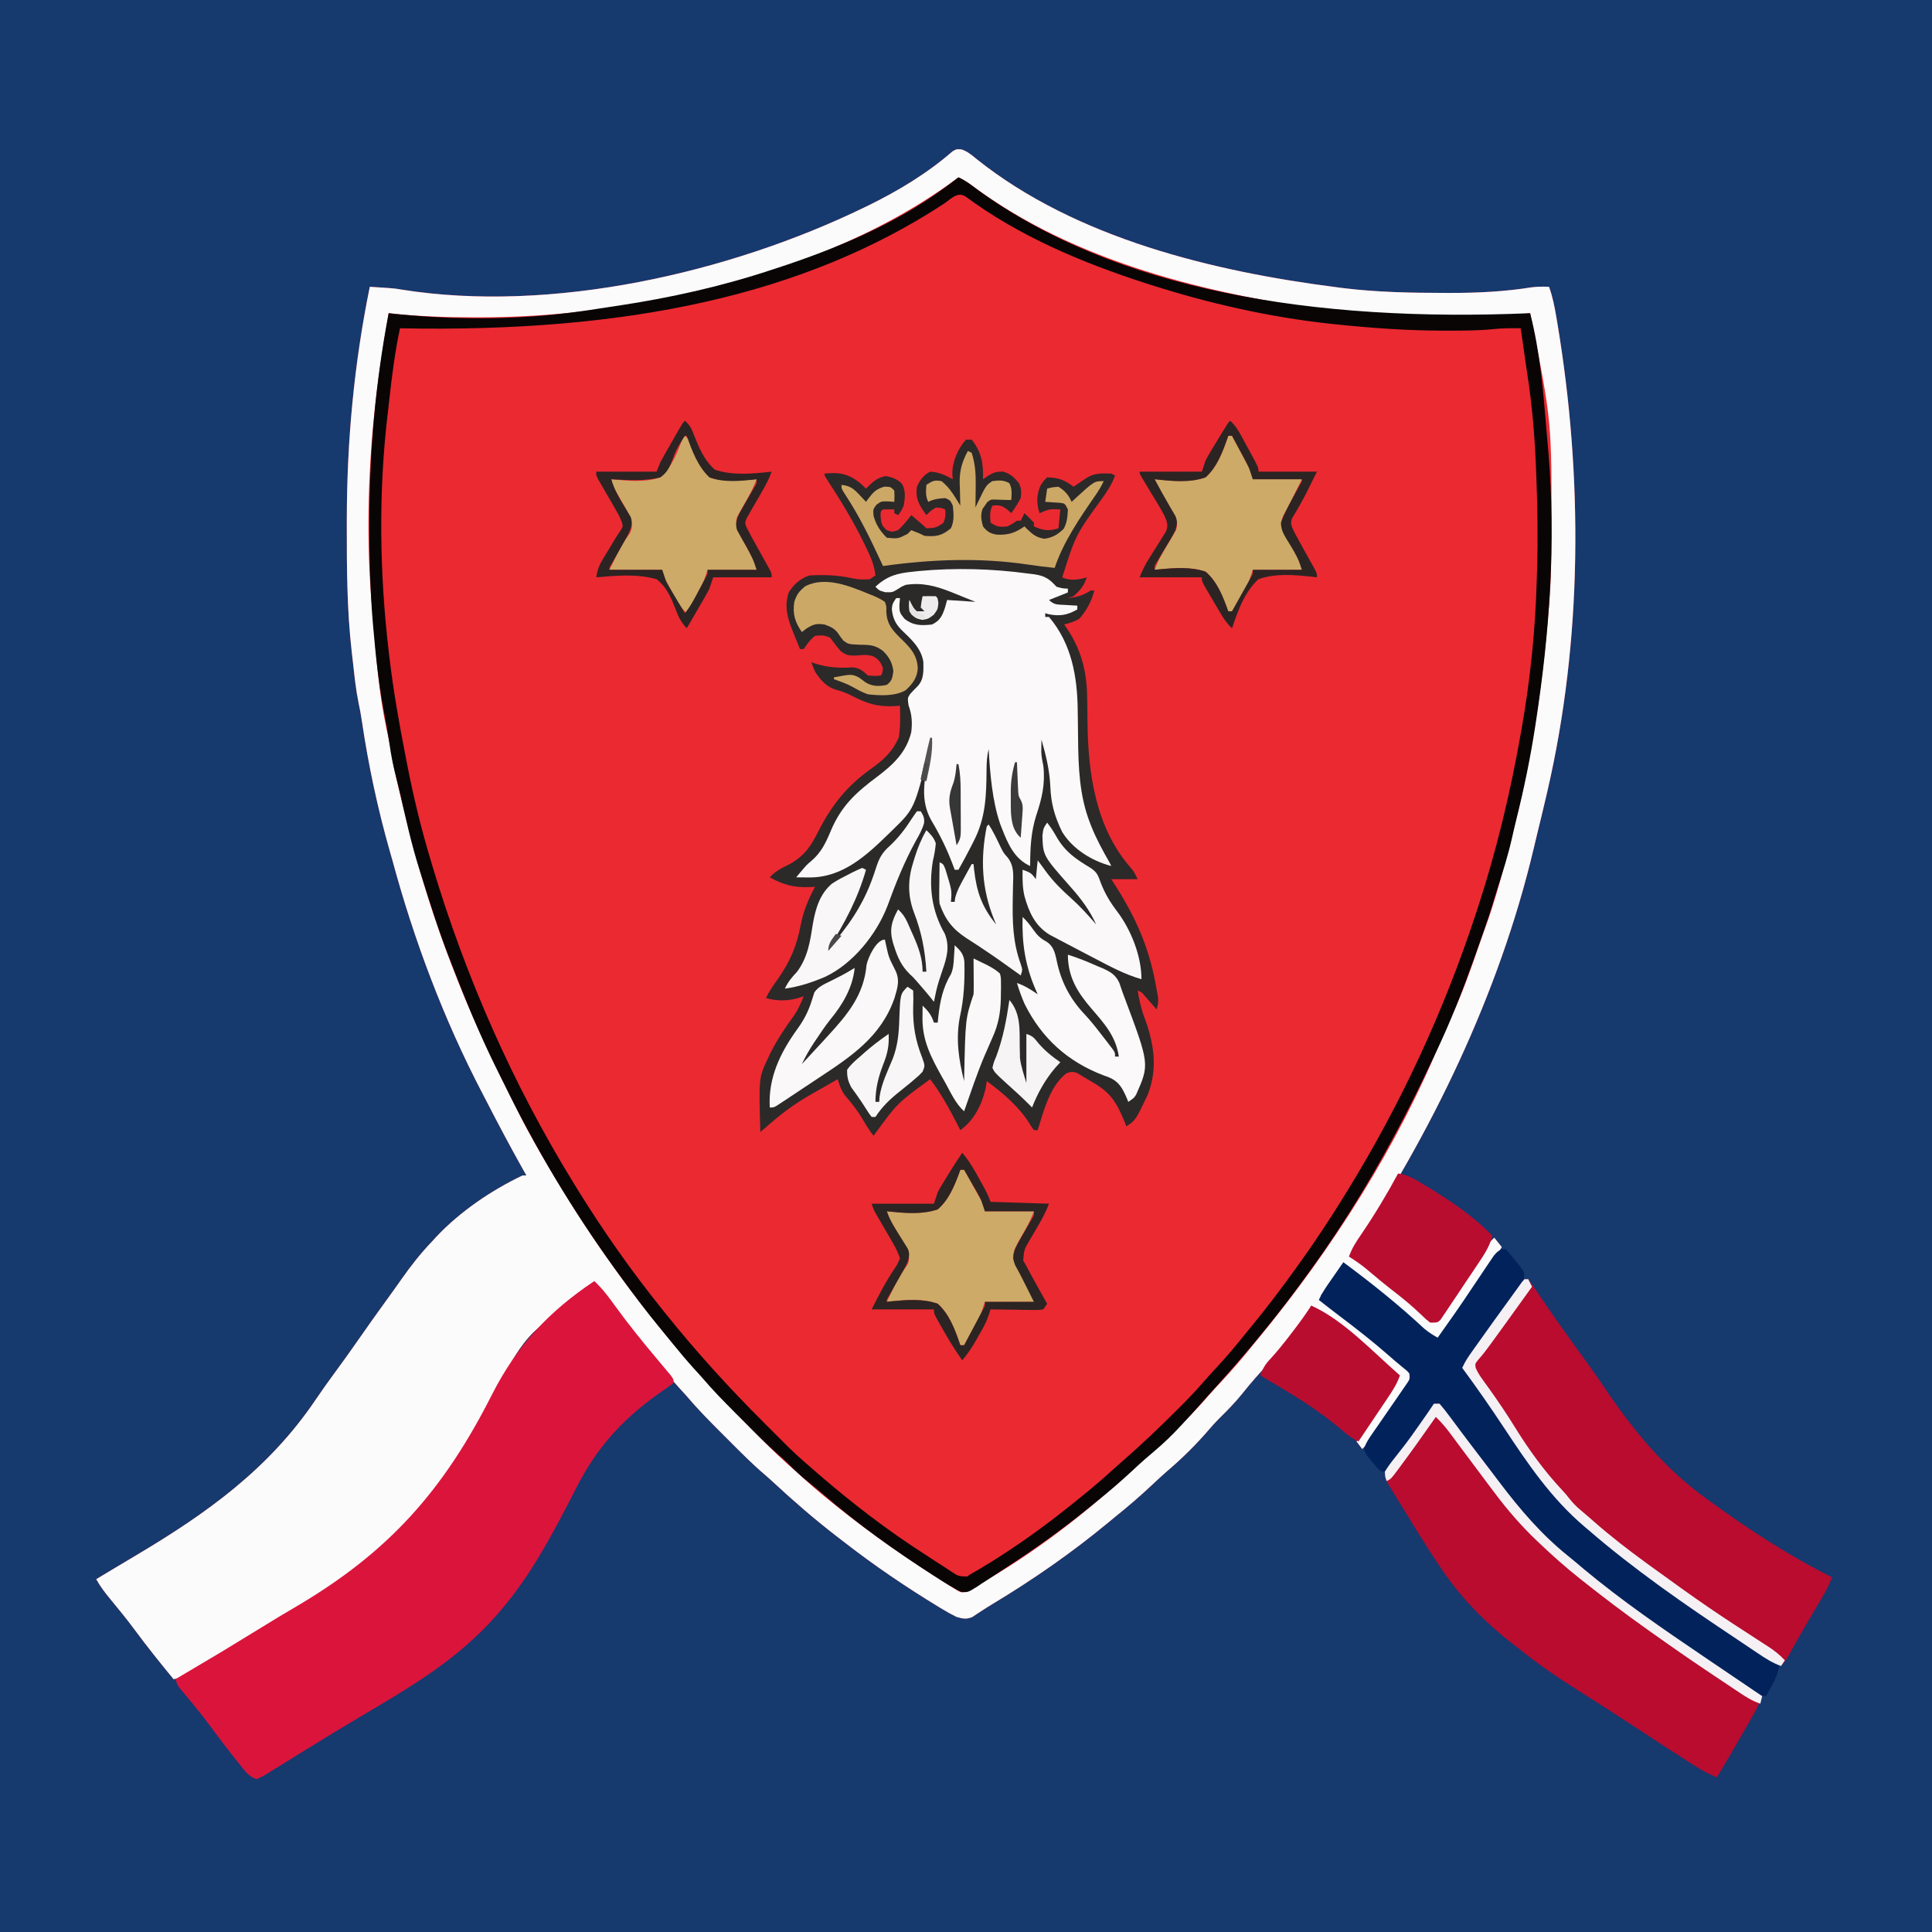 <?xml version="1.0" encoding="UTF-8"?>
<svg version="1.1" xmlns="http://www.w3.org/2000/svg" width="1024" height="1024">
<rect width="100%" height="100%" fill="#808080" stroke="none"/>
<path d="M0 0 C337.92 0 675.84 0 1024 0 C1024 337.92 1024 675.84 1024 1024 C686.08 1024 348.16 1024 0 1024 C0 686.08 0 348.16 0 0 Z " fill="#16396E" transform="translate(0,0)"/>
<path d="M0 0 C3.279 1.097 5.366 2.915 8.029 5.117 C60.661 47.149 133.447 64.705 198.904 73.055 C200.166 73.218 201.429 73.381 202.729 73.549 C220.442 75.704 238.202 76.036 256.029 76.055 C257.535 76.058 257.535 76.058 259.071 76.062 C273.671 76.075 287.784 75.385 302.224 73.086 C305.314 72.687 308.293 72.703 311.404 72.805 C313.356 78.055 314.343 83.305 315.279 88.805 C315.449 89.796 315.619 90.787 315.794 91.808 C329.464 173.464 329.235 259.93 310.404 340.805 C310.166 341.832 309.927 342.86 309.681 343.919 C308.2 350.256 306.671 356.581 305.114 362.9 C304.459 365.579 303.823 368.261 303.193 370.945 C285.027 447.431 249.047 521.769 205.404 586.805 C206.007 587.094 206.61 587.382 207.231 587.68 C216.36 592.404 224.455 600.451 232.248 607.121 C236.16 610.464 240.158 613.698 244.162 616.93 C246.018 618.482 247.734 620.058 249.404 621.805 C252.883 620.645 253.246 619.957 255.176 616.975 C255.706 616.164 256.237 615.353 256.784 614.517 C257.35 613.635 257.915 612.753 258.498 611.844 C259.086 610.942 259.674 610.041 260.28 609.112 C262.162 606.223 264.034 603.327 265.904 600.43 C267.776 597.541 269.651 594.654 271.529 591.769 C272.698 589.972 273.864 588.172 275.025 586.37 C275.555 585.553 276.086 584.735 276.633 583.893 C277.097 583.174 277.561 582.456 278.039 581.715 C279.357 579.871 280.754 578.353 282.404 576.805 C283.724 578.455 285.044 580.105 286.404 581.805 C286.089 582.265 285.774 582.725 285.449 583.2 C283.913 585.443 282.377 587.686 280.842 589.93 C280.266 590.771 279.689 591.613 279.095 592.48 C275.859 597.208 272.63 601.942 269.412 606.684 C268.425 608.136 268.425 608.136 267.418 609.619 C266.146 611.492 264.876 613.366 263.607 615.241 C260.008 620.537 256.302 625.723 252.404 630.805 C247.766 627.492 243.459 624 239.279 620.117 C234.681 615.88 229.921 611.974 224.979 608.146 C220.107 604.371 215.308 600.511 210.529 596.617 C209.821 596.04 209.112 595.463 208.382 594.868 C206.722 593.514 205.063 592.16 203.404 590.805 C200.432 594.493 197.521 598.221 194.654 601.992 C193.455 603.56 193.455 603.56 192.232 605.16 C190.215 607.543 190.215 607.543 190.404 609.805 C192.765 611.693 195.141 613.478 197.592 615.242 C204.075 620 210.28 624.963 216.373 630.207 C219.286 632.703 222.239 635.137 225.217 637.555 C229.703 641.206 234.086 644.957 238.404 648.805 C237.848 652.669 236.802 655.09 234.525 658.246 C233.937 659.072 233.349 659.898 232.743 660.748 C231.802 662.045 231.802 662.045 230.842 663.367 C229.562 665.158 228.283 666.95 227.006 668.742 C226.386 669.608 225.766 670.475 225.128 671.367 C222.296 675.372 219.62 679.472 216.955 683.59 C215.571 685.566 214.174 687.174 212.404 688.805 C211.414 687.485 210.424 686.165 209.404 684.805 C216.664 673.915 223.924 663.025 231.404 651.805 C229.261 647.518 226.748 645.229 223.154 642.242 C222.53 641.716 221.906 641.19 221.263 640.648 C209.652 630.924 197.551 621.844 185.404 612.805 C185.201 613.471 184.997 614.138 184.787 614.824 C182.888 618.917 180.166 622.05 177.279 625.492 C176.094 626.925 174.909 628.359 173.725 629.793 C173.151 630.483 172.578 631.174 171.987 631.885 C170.006 634.288 168.078 636.73 166.154 639.18 C162.828 643.356 159.287 647.298 155.686 651.238 C153.354 653.862 151.157 656.563 148.967 659.305 C145.161 664.014 141.056 668.256 136.729 672.484 C134.743 674.466 132.904 676.479 131.092 678.617 C124.25 686.594 116.627 694.08 108.615 700.875 C106.163 703.015 103.794 705.232 101.422 707.461 C94.958 713.531 88.331 719.263 81.404 724.805 C80.201 725.798 78.999 726.793 77.799 727.789 C58.462 743.79 37.725 758.204 16.201 771.113 C14.313 772.255 12.448 773.436 10.607 774.652 C9.3 775.501 9.3 775.501 7.967 776.367 C7.226 776.863 6.484 777.36 5.721 777.871 C2.487 779.174 0.748 778.754 -2.596 777.805 C-5.098 776.572 -7.41 775.311 -9.783 773.867 C-10.497 773.44 -11.21 773.012 -11.945 772.572 C-29.427 761.936 -46.467 750.396 -62.596 737.805 C-63.789 736.886 -64.983 735.968 -66.178 735.051 C-77.816 726.062 -88.912 716.482 -99.682 706.473 C-101.181 705.1 -102.683 703.731 -104.231 702.414 C-110.749 696.87 -116.742 690.809 -122.778 684.753 C-124.654 682.871 -126.536 680.995 -128.418 679.119 C-134.358 673.183 -140.17 667.222 -145.596 660.805 C-147.05 659.197 -148.508 657.592 -149.971 655.992 C-153.795 651.75 -157.445 647.399 -161.033 642.957 C-162.926 640.616 -164.848 638.302 -166.783 635.996 C-173.862 627.534 -180.607 618.908 -187.065 609.961 C-187.615 609.2 -188.166 608.44 -188.732 607.656 C-189.214 606.984 -189.696 606.312 -190.192 605.62 C-191.55 603.864 -192.991 602.335 -194.596 600.805 C-202.441 606.596 -210.164 612.485 -217.596 618.805 C-218.347 619.443 -218.347 619.443 -219.113 620.094 C-220.683 621.441 -222.235 622.807 -223.783 624.18 C-225.166 625.398 -225.166 625.398 -226.576 626.641 C-234.377 634.345 -239.497 643.907 -244.346 653.617 C-245.257 655.409 -246.172 657.199 -247.088 658.988 C-247.704 660.191 -248.319 661.395 -248.932 662.599 C-272.314 708.454 -299.502 742.326 -344.324 768.249 C-352.431 772.938 -360.452 777.738 -368.408 782.68 C-377.827 788.514 -387.289 794.27 -396.803 799.948 C-398.239 800.805 -399.673 801.664 -401.107 802.525 C-403.108 803.726 -405.113 804.921 -407.119 806.113 C-408.014 806.653 -408.014 806.653 -408.927 807.203 C-411.769 808.882 -414.321 810.252 -417.596 810.805 C-424.617 802.289 -431.492 793.708 -438.053 784.833 C-442.303 779.117 -446.766 773.594 -451.32 768.119 C-454.054 764.811 -456.511 761.578 -458.596 757.805 C-457.242 756.992 -455.888 756.18 -454.534 755.368 C-453.249 754.597 -451.964 753.825 -450.679 753.052 C-446.35 750.45 -442.011 747.864 -437.666 745.289 C-400.083 722.97 -367.246 699.52 -342.481 662.953 C-339.133 658.017 -335.713 653.156 -332.158 648.367 C-327.911 642.644 -323.794 636.841 -319.721 630.992 C-314.622 623.674 -309.462 616.406 -304.218 609.19 C-301.744 605.785 -299.284 602.375 -296.877 598.922 C-291.884 591.77 -286.639 585.114 -280.596 578.805 C-279.42 577.517 -279.42 577.517 -278.221 576.203 C-265.602 562.853 -249.163 551.702 -232.596 543.805 C-231.936 543.805 -231.276 543.805 -230.596 543.805 C-231.178 542.772 -231.761 541.74 -232.361 540.676 C-238.847 529.126 -245.062 517.449 -251.12 505.669 C-252.066 503.832 -253.017 501.998 -253.974 500.167 C-274.267 461.331 -290.196 419.058 -301.596 376.805 C-302.034 375.272 -302.475 373.739 -302.916 372.207 C-309.378 349.521 -314.319 326.456 -317.771 303.125 C-318.267 299.78 -318.857 296.489 -319.572 293.184 C-320.945 286.494 -321.652 279.715 -322.401 272.933 C-322.653 270.666 -322.918 268.4 -323.184 266.135 C-325.696 244.092 -325.804 221.966 -325.783 199.805 C-325.782 198.502 -325.781 197.2 -325.78 195.858 C-325.716 154.299 -321.913 113.546 -313.596 72.805 C-311.387 72.947 -309.179 73.094 -306.971 73.242 C-305.126 73.364 -305.126 73.364 -303.244 73.488 C-299.596 73.805 -299.596 73.805 -296.814 74.29 C-217.278 87.001 -123.054 65.496 -51.596 30.805 C-50.434 30.243 -50.434 30.243 -49.25 29.671 C-33.408 21.919 -18.027 12.61 -4.706 0.999 C-2.596 -0.195 -2.596 -0.195 0 0 Z " fill="#EB2931" transform="translate(509.596,79.195)"/>
<path d="M0 0 C3.279 1.097 5.366 2.915 8.029 5.117 C60.661 47.149 133.447 64.705 198.904 73.055 C200.166 73.218 201.429 73.381 202.729 73.549 C220.442 75.704 238.202 76.036 256.029 76.055 C257.535 76.058 257.535 76.058 259.071 76.062 C273.671 76.075 287.784 75.385 302.224 73.086 C305.314 72.687 308.293 72.703 311.404 72.805 C313.356 78.055 314.343 83.305 315.279 88.805 C315.449 89.796 315.619 90.787 315.794 91.808 C329.464 173.464 329.235 259.93 310.404 340.805 C310.166 341.832 309.927 342.86 309.681 343.919 C308.2 350.256 306.671 356.581 305.114 362.9 C304.459 365.579 303.823 368.261 303.193 370.945 C285.027 447.431 249.047 521.769 205.404 586.805 C206.007 587.094 206.61 587.382 207.231 587.68 C216.36 592.404 224.455 600.451 232.248 607.121 C236.16 610.464 240.158 613.698 244.162 616.93 C246.018 618.482 247.734 620.058 249.404 621.805 C252.883 620.645 253.246 619.957 255.176 616.975 C255.706 616.164 256.237 615.353 256.784 614.517 C257.35 613.635 257.915 612.753 258.498 611.844 C259.086 610.942 259.674 610.041 260.28 609.112 C262.162 606.223 264.034 603.327 265.904 600.43 C267.776 597.541 269.651 594.654 271.529 591.769 C272.698 589.972 273.864 588.172 275.025 586.37 C275.555 585.553 276.086 584.735 276.633 583.893 C277.097 583.174 277.561 582.456 278.039 581.715 C279.357 579.871 280.754 578.353 282.404 576.805 C283.724 578.455 285.044 580.105 286.404 581.805 C286.089 582.265 285.774 582.725 285.449 583.2 C283.913 585.443 282.377 587.686 280.842 589.93 C280.266 590.771 279.689 591.613 279.095 592.48 C275.859 597.208 272.63 601.942 269.412 606.684 C268.425 608.136 268.425 608.136 267.418 609.619 C266.146 611.492 264.876 613.366 263.607 615.241 C260.008 620.537 256.302 625.723 252.404 630.805 C247.766 627.492 243.459 624 239.279 620.117 C234.681 615.88 229.921 611.974 224.979 608.146 C220.107 604.371 215.308 600.511 210.529 596.617 C209.821 596.04 209.112 595.463 208.382 594.868 C206.722 593.514 205.063 592.16 203.404 590.805 C200.432 594.493 197.521 598.221 194.654 601.992 C193.455 603.56 193.455 603.56 192.232 605.16 C190.215 607.543 190.215 607.543 190.404 609.805 C192.765 611.693 195.141 613.478 197.592 615.242 C204.075 620 210.28 624.963 216.373 630.207 C219.286 632.703 222.239 635.137 225.217 637.555 C229.703 641.206 234.086 644.957 238.404 648.805 C237.848 652.669 236.802 655.09 234.525 658.246 C233.937 659.072 233.349 659.898 232.743 660.748 C231.802 662.045 231.802 662.045 230.842 663.367 C229.562 665.158 228.283 666.95 227.006 668.742 C226.386 669.608 225.766 670.475 225.128 671.367 C222.296 675.372 219.62 679.472 216.955 683.59 C215.571 685.566 214.174 687.174 212.404 688.805 C211.414 687.485 210.424 686.165 209.404 684.805 C216.664 673.915 223.924 663.025 231.404 651.805 C229.261 647.518 226.748 645.229 223.154 642.242 C222.53 641.716 221.906 641.19 221.263 640.648 C209.652 630.924 197.551 621.844 185.404 612.805 C185.201 613.471 184.997 614.138 184.787 614.824 C182.888 618.917 180.166 622.05 177.279 625.492 C176.094 626.925 174.909 628.359 173.725 629.793 C173.151 630.483 172.578 631.174 171.987 631.885 C170.006 634.288 168.078 636.73 166.154 639.18 C162.828 643.356 159.287 647.298 155.686 651.238 C153.354 653.862 151.157 656.563 148.967 659.305 C145.161 664.014 141.056 668.256 136.729 672.484 C134.743 674.466 132.904 676.479 131.092 678.617 C124.25 686.594 116.627 694.08 108.615 700.875 C106.163 703.015 103.794 705.232 101.422 707.461 C94.958 713.531 88.331 719.263 81.404 724.805 C80.201 725.798 78.999 726.793 77.799 727.789 C58.462 743.79 37.725 758.204 16.201 771.113 C14.313 772.255 12.448 773.436 10.607 774.652 C9.3 775.501 9.3 775.501 7.967 776.367 C7.226 776.863 6.484 777.36 5.721 777.871 C2.487 779.174 0.748 778.754 -2.596 777.805 C-5.098 776.572 -7.41 775.311 -9.783 773.867 C-10.497 773.44 -11.21 773.012 -11.945 772.572 C-29.427 761.936 -46.467 750.396 -62.596 737.805 C-63.789 736.886 -64.983 735.968 -66.178 735.051 C-77.816 726.062 -88.912 716.482 -99.682 706.473 C-101.181 705.1 -102.683 703.731 -104.231 702.414 C-110.749 696.87 -116.742 690.809 -122.778 684.753 C-124.654 682.871 -126.536 680.995 -128.418 679.119 C-134.358 673.183 -140.17 667.222 -145.596 660.805 C-147.05 659.197 -148.508 657.592 -149.971 655.992 C-153.795 651.75 -157.445 647.399 -161.033 642.957 C-162.926 640.616 -164.848 638.302 -166.783 635.996 C-173.862 627.534 -180.607 618.908 -187.065 609.961 C-187.615 609.2 -188.166 608.44 -188.732 607.656 C-189.214 606.984 -189.696 606.312 -190.192 605.62 C-191.55 603.864 -192.991 602.335 -194.596 600.805 C-202.441 606.596 -210.164 612.485 -217.596 618.805 C-218.347 619.443 -218.347 619.443 -219.113 620.094 C-220.683 621.441 -222.235 622.807 -223.783 624.18 C-225.166 625.398 -225.166 625.398 -226.576 626.641 C-234.377 634.345 -239.497 643.907 -244.346 653.617 C-245.257 655.409 -246.172 657.199 -247.088 658.988 C-247.704 660.191 -248.319 661.395 -248.932 662.599 C-272.314 708.454 -299.502 742.326 -344.324 768.249 C-352.431 772.938 -360.452 777.738 -368.408 782.68 C-377.827 788.514 -387.289 794.27 -396.803 799.948 C-398.239 800.805 -399.673 801.664 -401.107 802.525 C-403.108 803.726 -405.113 804.921 -407.119 806.113 C-408.014 806.653 -408.014 806.653 -408.927 807.203 C-411.769 808.882 -414.321 810.252 -417.596 810.805 C-424.617 802.289 -431.492 793.708 -438.053 784.833 C-442.303 779.117 -446.766 773.594 -451.32 768.119 C-454.054 764.811 -456.511 761.578 -458.596 757.805 C-457.242 756.992 -455.888 756.18 -454.534 755.368 C-453.249 754.597 -451.964 753.825 -450.679 753.052 C-446.35 750.45 -442.011 747.864 -437.666 745.289 C-400.083 722.97 -367.246 699.52 -342.481 662.953 C-339.133 658.017 -335.713 653.156 -332.158 648.367 C-327.911 642.644 -323.794 636.841 -319.721 630.992 C-314.622 623.674 -309.462 616.406 -304.218 609.19 C-301.744 605.785 -299.284 602.375 -296.877 598.922 C-291.884 591.77 -286.639 585.114 -280.596 578.805 C-279.42 577.517 -279.42 577.517 -278.221 576.203 C-265.602 562.853 -249.163 551.702 -232.596 543.805 C-231.936 543.805 -231.276 543.805 -230.596 543.805 C-231.178 542.772 -231.761 541.74 -232.361 540.676 C-238.847 529.126 -245.062 517.449 -251.12 505.669 C-252.066 503.832 -253.017 501.998 -253.974 500.167 C-274.267 461.331 -290.196 419.058 -301.596 376.805 C-302.034 375.272 -302.475 373.739 -302.916 372.207 C-309.378 349.521 -314.319 326.456 -317.771 303.125 C-318.267 299.78 -318.857 296.489 -319.572 293.184 C-320.945 286.494 -321.652 279.715 -322.401 272.933 C-322.653 270.666 -322.918 268.4 -323.184 266.135 C-325.696 244.092 -325.804 221.966 -325.783 199.805 C-325.782 198.502 -325.781 197.2 -325.78 195.858 C-325.716 154.299 -321.913 113.546 -313.596 72.805 C-311.387 72.947 -309.179 73.094 -306.971 73.242 C-305.126 73.364 -305.126 73.364 -303.244 73.488 C-299.596 73.805 -299.596 73.805 -296.814 74.29 C-217.278 87.001 -123.054 65.496 -51.596 30.805 C-50.434 30.243 -50.434 30.243 -49.25 29.671 C-33.408 21.919 -18.027 12.61 -4.706 0.999 C-2.596 -0.195 -2.596 -0.195 0 0 Z M-1.596 14.805 C-2.885 15.748 -2.885 15.748 -4.201 16.711 C-43.85 45.526 -91.097 63.613 -138.596 74.805 C-139.94 75.127 -139.94 75.127 -141.311 75.455 C-178.857 84.359 -217.4 89.022 -255.971 88.992 C-257.417 88.993 -257.417 88.993 -258.892 88.994 C-273.884 88.993 -288.683 88.468 -303.596 86.805 C-306.799 105.749 -309.806 124.665 -311.596 143.805 C-311.7 144.904 -311.805 146.004 -311.912 147.137 C-314.917 180.418 -315.356 214.8 -311.869 248.045 C-311.584 250.926 -311.363 253.807 -311.158 256.695 C-309.791 275.716 -307.79 294.987 -303.307 313.555 C-302.669 316.468 -302.181 319.356 -301.717 322.301 C-300.58 329.244 -298.966 336.039 -297.283 342.867 C-296.971 344.145 -296.658 345.423 -296.336 346.74 C-295.429 350.43 -294.514 354.118 -293.596 357.805 C-293.257 359.174 -293.257 359.174 -292.911 360.571 C-280.714 409.576 -261.979 457.091 -239.015 502.01 C-237.528 504.939 -236.071 507.883 -234.615 510.828 C-231.771 516.521 -228.74 522.086 -225.596 527.617 C-224.756 529.095 -224.756 529.095 -223.899 530.602 C-202.557 567.942 -178.088 603.647 -149.952 636.226 C-148.549 637.859 -147.161 639.504 -145.775 641.152 C-133.916 655.217 -121.142 668.348 -108.158 681.367 C-107.596 681.932 -107.034 682.497 -106.455 683.079 C-100.348 689.207 -94.19 695.197 -87.596 700.805 C-85.988 702.259 -84.383 703.717 -82.783 705.18 C-77.532 709.907 -72.126 714.408 -66.596 718.805 C-65.946 719.322 -65.296 719.839 -64.626 720.372 C-48.303 733.316 -31.417 745.214 -13.831 756.382 C-12.425 757.277 -11.023 758.178 -9.626 759.087 C-7.982 760.157 -6.321 761.201 -4.658 762.242 C-3.783 762.798 -2.908 763.353 -2.006 763.926 C0.349 765.031 0.349 765.031 2.654 764.293 C32.571 748.102 60.984 727.054 85.998 704 C88.044 702.134 90.115 700.309 92.205 698.492 C96.243 694.967 100.185 691.35 104.092 687.68 C104.779 687.034 105.466 686.389 106.174 685.724 C114.574 677.8 122.998 669.831 130.475 661.016 C132.615 658.563 134.832 656.195 137.061 653.823 C143.131 647.358 148.865 640.734 154.404 633.805 C155.374 632.625 156.345 631.447 157.318 630.27 C196.621 582.609 231.176 528.341 254.635 471.066 C256.163 467.344 257.813 463.695 259.529 460.055 C265.386 447.491 269.969 434.541 274.459 421.441 C275.62 418.057 276.802 414.683 278.037 411.324 C281.897 400.802 284.905 390.129 287.749 379.291 C288.307 377.174 288.881 375.061 289.459 372.949 C301.213 329.965 307.903 286.18 311.404 241.805 C311.548 240.063 311.548 240.063 311.694 238.287 C312.507 227.544 312.646 216.824 312.654 206.055 C312.655 205.085 312.656 204.115 312.657 203.116 C312.895 144.196 312.895 144.196 301.404 86.805 C299.463 87.021 299.463 87.021 297.482 87.242 C264.953 90.517 231.824 89.91 199.404 85.805 C198.397 85.677 198.397 85.677 197.37 85.548 C131.287 77.109 59.178 59.37 5.119 18.766 C2.912 17.172 0.88 15.909 -1.596 14.805 Z " fill="#FBFBFC" transform="translate(509.596,79.195)"/>
<path d="M0 0 C0.99 0 1.98 0 3 0 C8.263 6.539 9.285 12.89 9 21 C10.011 20.319 11.021 19.639 12.062 18.938 C14.99 17.282 16.101 16.998 19.625 16.938 C23.618 18.194 25.351 19.805 28 23 C29.467 25.933 29.364 27.72 29 31 C27.548 33.823 25.838 36.414 24 39 C23.278 38.34 22.556 37.68 21.812 37 C18.784 34.846 17.603 34.588 14 35 C12.478 38.043 12.761 40.654 13 44 C16.509 46.339 17.871 46.413 22 46 C24.711 44.574 24.711 44.574 27 43 C27.66 43 28.32 43 29 43 C29.66 41.68 30.32 40.36 31 39 C32.709 40.623 34.374 42.293 36 44 C36 44.66 36 45.32 36 46 C40.735 48.164 44.03 48.657 49 47 C49.33 43.7 49.66 40.4 50 37 C44.203 36.756 44.203 36.756 39 39 C37.283 33.85 37.357 29.578 39.375 24.625 C41 22 41 22 43 20 C49 20.2 52.284 21.345 57 25 C57.615 24.578 58.23 24.157 58.863 23.723 C59.672 23.175 60.48 22.627 61.312 22.062 C62.113 21.517 62.914 20.972 63.738 20.41 C68.234 17.607 71.866 17.837 77 18 C77.66 18.33 78.32 18.66 79 19 C77.489 23.376 75.127 26.922 72.5 30.688 C58.092 50.559 58.092 50.559 51 73 C54.968 74.984 59.855 74.326 64 73 C62.605 77.438 60.481 79.943 57 83 C56.01 83.33 55.02 83.66 54 84 C58.822 83.527 61.96 82.655 66 80 C66.66 80 67.32 80 68 80 C66.543 85.681 63.925 90.648 60 95 C57.302 96.543 55.044 97.213 52 98 C52.459 98.643 52.918 99.286 53.391 99.949 C61.1 111.302 64.085 123.087 64.211 136.668 C64.239 138.385 64.268 140.102 64.297 141.818 C64.338 144.481 64.375 147.144 64.401 149.806 C64.698 176.987 68.743 205.799 87.336 226.984 C89 229 89 229 91 233 C86.38 233 81.76 233 77 233 C77.641 233.993 78.281 234.985 78.941 236.008 C89.506 252.531 96.654 268.174 100.312 287.562 C100.588 289.01 100.588 289.01 100.87 290.486 C101.033 291.4 101.196 292.313 101.363 293.254 C101.511 294.072 101.658 294.89 101.81 295.733 C102.007 298.086 101.709 299.762 101 302 C100.446 301.362 99.891 300.724 99.32 300.066 C98.596 299.24 97.871 298.414 97.125 297.562 C96.406 296.739 95.686 295.915 94.945 295.066 C93.168 292.94 93.168 292.94 91 292 C91.784 296.858 92.736 301.43 94.469 306.039 C99.591 319.712 101.828 333.148 96.344 347.172 C89.9 360.733 89.9 360.733 85 364 C84.685 363.203 84.371 362.407 84.047 361.586 C79.682 350.78 76.231 345.602 66 340 C65.171 339.497 64.342 338.995 63.488 338.477 C62.708 338.01 61.929 337.543 61.125 337.062 C60.077 336.43 60.077 336.43 59.008 335.785 C56.503 334.806 55.462 334.966 53 336 C44.273 343.098 41.205 355.741 38 366 C37.34 366 36.68 366 36 366 C34.738 364.277 34.738 364.277 33.312 361.938 C27.625 353.137 19.397 346.181 11 340 C10.814 341.217 10.629 342.434 10.438 343.688 C8.517 352.328 4.28 360.825 -3 366 C-3.568 364.889 -4.137 363.778 -4.723 362.633 C-8.999 354.363 -13.328 346.423 -19 339 C-36.451 351.729 -36.451 351.729 -49 369 C-51.153 366.234 -52.957 363.42 -54.688 360.375 C-57.465 355.656 -60.686 351.557 -64.266 347.422 C-66.21 344.707 -67.008 342.17 -68 339 C-71.8 341.153 -75.588 343.325 -79.375 345.5 C-80.966 346.401 -80.966 346.401 -82.59 347.32 C-89.581 351.352 -95.861 355.766 -102 361 C-103.076 361.91 -103.076 361.91 -104.173 362.838 C-105.791 364.215 -107.397 365.606 -109 367 C-109.837 338.233 -109.837 338.233 -105 328 C-104.502 326.944 -104.005 325.889 -103.492 324.801 C-99.92 317.781 -95.653 311.411 -91.016 305.07 C-88.852 301.775 -87.447 298.655 -86 295 C-86.969 295.33 -87.939 295.66 -88.938 296 C-94.599 297.623 -100.34 297.597 -106 296 C-104.328 292.298 -102.05 289.17 -99.688 285.875 C-93.165 276.496 -89.702 268.445 -87.597 257.203 C-86.149 249.84 -83.569 243.626 -80 237 C-81.216 237.087 -81.216 237.087 -82.457 237.176 C-90.879 237.519 -96.66 236.118 -104 232 C-100.893 228.488 -97.009 226.799 -92.887 224.695 C-85.118 220.133 -82.086 215.18 -78.062 207.25 C-71.076 193.591 -62.918 183.426 -50.438 174.562 C-43.759 169.787 -38.931 165.476 -35.625 157.812 C-34.706 152.207 -34.847 146.666 -35 141 C-35.837 141.081 -36.673 141.162 -37.535 141.246 C-46.802 141.749 -52.506 139.954 -60.582 135.727 C-63.449 134.278 -65.915 133.348 -69 132.562 C-74.102 131.01 -77.121 127.354 -80 123 C-80.712 121.352 -81.391 119.689 -82 118 C-81.368 118.217 -80.737 118.433 -80.086 118.656 C-73.223 120.792 -67.332 121.176 -60.164 120.715 C-56.259 121.067 -54.91 122.481 -52 125 C-48.291 125.335 -48.291 125.335 -45 125 C-44.206 123.253 -44.206 123.253 -44 121 C-45.316 117.93 -46.268 116.382 -49.254 114.824 C-52.393 113.882 -54.569 114.093 -57.812 114.438 C-61.717 114.543 -63.386 114.484 -66.488 112.039 C-68.451 109.765 -70.219 107.416 -72 105 C-74.841 103.58 -76.855 103.685 -80 104 C-82.631 106.119 -84.12 108.18 -86 111 C-86.66 111 -87.32 111 -88 111 C-88.982 108.585 -89.961 106.168 -90.938 103.75 C-91.215 103.068 -91.493 102.386 -91.779 101.684 C-94.623 94.627 -96.492 88.228 -93.875 80.812 C-91.053 76.579 -87.923 73.641 -83 72 C-75.205 71.594 -67.773 71.772 -60.152 73.547 C-57.043 74.201 -54.158 74.258 -51 74 C-50.01 73.34 -49.02 72.68 -48 72 C-48.572 66.481 -50.553 62.116 -52.938 57.188 C-53.335 56.358 -53.733 55.528 -54.142 54.674 C-59.865 42.937 -66.682 31.828 -73.82 20.906 C-75 19 -75 19 -75 18 C-67.477 17.241 -62.884 17.921 -56.777 22.492 C-55 24 -55 24 -53 26 C-52.576 25.567 -52.152 25.134 -51.715 24.688 C-48.611 21.741 -46.722 20.139 -42.438 19.312 C-39.033 19.993 -36.669 20.839 -34.102 23.242 C-31.834 26.861 -32.299 30.93 -33 35 C-34.5 38.125 -34.5 38.125 -36 40 C-36.66 39.67 -37.32 39.34 -38 39 C-38 38.34 -38 37.68 -38 37 C-40 36.957 -42 36.959 -44 37 C-45.312 38.098 -45.312 38.098 -45.25 40.812 C-44.973 44.35 -44.675 45.681 -42 48 C-39.177 49.003 -39.177 49.003 -36 48 C-33.36 45.561 -31.162 42.866 -29 40 C-27.854 40.979 -26.708 41.958 -25.562 42.938 C-24.924 43.483 -24.286 44.028 -23.629 44.59 C-22.73 45.368 -21.841 46.159 -21 47 C-16.09 46.781 -16.09 46.781 -12.062 44.25 C-10.833 41.646 -10.763 39.847 -11 37 C-13.249 36.131 -13.249 36.131 -16 36 C-18.811 37.831 -18.811 37.831 -21 40 C-24.629 35.011 -26.967 31.404 -26 25 C-24.365 21.402 -22.551 18.826 -19 17 C-14.414 17.199 -10.989 18.816 -7 21 C-7.082 20.051 -7.165 19.102 -7.25 18.125 C-7.263 11.711 -4.309 4.721 0 0 Z " fill="#2C2929" transform="translate(512,233)"/>
<path d="M0 0 C4.466 4.159 7.892 8.798 11.438 13.75 C18.262 23.151 25.53 32.108 33 41 C34.797 43.141 36.588 45.287 38.375 47.438 C39.084 48.282 39.793 49.126 40.523 49.996 C42 52 42 52 42 54 C39.968 55.557 37.93 57.005 35.812 58.438 C15.637 72.492 1.527 87.672 -9.625 109.75 C-21.265 132.449 -33.224 155.588 -50 175 C-50.694 175.803 -51.387 176.606 -52.102 177.434 C-72.7 200.762 -97.361 215.112 -123.826 230.759 C-132.584 235.942 -141.282 241.21 -149.938 246.562 C-152.032 247.853 -154.128 249.143 -156.223 250.434 C-159.052 252.177 -161.878 253.924 -164.695 255.688 C-167.08 257.181 -169.476 258.655 -171.875 260.125 C-172.892 260.774 -172.892 260.774 -173.929 261.436 C-175.805 262.57 -175.805 262.57 -179 264 C-182.066 262.917 -183.803 261.374 -185.812 258.867 C-186.324 258.234 -186.836 257.601 -187.363 256.949 C-187.903 256.265 -188.444 255.58 -189 254.875 C-189.571 254.162 -190.142 253.449 -190.73 252.715 C-195.089 247.24 -199.296 241.659 -203.454 236.032 C-207.751 230.247 -212.279 224.667 -216.9 219.139 C-217.683 218.194 -217.683 218.194 -218.48 217.23 C-219.175 216.401 -219.175 216.401 -219.884 215.555 C-221 214 -221 214 -222 211 C-221.141 210.493 -220.281 209.985 -219.396 209.462 C-197.786 196.696 -197.786 196.696 -176.392 183.573 C-170.316 179.787 -164.174 176.124 -158 172.5 C-108.88 143.589 -80.011 111.086 -54.237 60.147 C-41.117 34.302 -24.091 16.06 0 0 Z " fill="#DB143C" transform="translate(315,679)"/>
<path d="M0 0 C3.624 1.618 6.531 3.858 9.688 6.25 C83.344 60.025 188.735 76.894 303 72 C308.222 92.295 309.946 113.083 311.659 133.908 C311.964 137.603 312.298 141.295 312.633 144.988 C316.747 193.149 313.34 241.338 306 289 C305.897 289.671 305.794 290.343 305.688 291.034 C303.127 307.663 299.791 323.982 295.671 340.292 C294.887 343.455 294.172 346.63 293.463 349.811 C291.399 359.01 288.607 367.923 285.683 376.881 C284.768 379.721 283.915 382.578 283.062 385.438 C280.317 394.385 277.144 403.187 274 412 C273.675 412.916 273.349 413.832 273.014 414.775 C267.083 431.431 260.729 447.765 253.09 463.719 C251.823 466.371 250.568 469.03 249.312 471.688 C231.342 509.598 210.693 546.029 186 580 C185.448 580.764 184.897 581.528 184.329 582.315 C170.84 600.982 156.298 618.786 141 636 C140.362 636.719 139.724 637.439 139.066 638.18 C112.902 667.465 112.902 667.465 99.145 679.137 C96.838 681.141 94.608 683.213 92.375 685.299 C86.12 691.141 79.693 696.66 73 702 C71.87 702.921 70.741 703.843 69.613 704.766 C55.142 716.55 39.959 727.35 24.303 737.502 C22.716 738.534 21.134 739.575 19.557 740.623 C17.134 742.228 14.695 743.805 12.25 745.375 C11.511 745.87 10.773 746.365 10.012 746.875 C4.872 750.111 4.872 750.111 1.027 749.621 C-2.993 747.468 -6.857 745.162 -10.688 742.688 C-11.519 742.155 -12.351 741.622 -13.208 741.073 C-33.396 728.065 -52.953 714.171 -71.141 698.457 C-74.007 695.994 -76.93 693.618 -79.875 691.25 C-83.553 688.259 -86.963 685.17 -90.246 681.753 C-91.869 680.131 -93.539 678.665 -95.297 677.191 C-101.349 671.93 -106.951 666.198 -112.609 660.521 C-114.558 658.567 -116.512 656.618 -118.467 654.67 C-124.525 648.615 -130.473 642.55 -136 636 C-137.454 634.392 -138.912 632.788 -140.375 631.188 C-144.219 626.923 -147.895 622.551 -151.504 618.086 C-153.312 615.851 -155.131 613.628 -156.965 611.414 C-165.374 601.225 -173.275 590.715 -181 580 C-181.519 579.282 -182.039 578.564 -182.574 577.824 C-204.747 547.101 -224.325 514.397 -240.87 480.309 C-242.189 477.613 -243.537 474.932 -244.883 472.25 C-253.707 454.485 -261.17 436.307 -268.302 417.809 C-268.915 416.221 -269.531 414.634 -270.148 413.047 C-275.749 398.587 -280.363 383.791 -285 369 C-285.383 367.798 -285.383 367.798 -285.773 366.572 C-290.061 353.091 -293.039 339.275 -296.183 325.493 C-296.952 322.203 -297.775 318.932 -298.617 315.66 C-299.866 310.714 -300.779 305.797 -301.5 300.75 C-302.374 294.905 -303.342 289.109 -304.5 283.312 C-307.281 268.723 -308.818 253.911 -310.125 239.125 C-310.2 238.272 -310.276 237.419 -310.354 236.541 C-311.747 219.841 -312.241 203.191 -312.25 186.438 C-312.251 185.353 -312.251 184.268 -312.252 183.15 C-312.216 145.815 -309.019 108.695 -302 72 C-300.706 72.144 -299.412 72.289 -298.078 72.438 C-268.446 75.416 -237.585 75.596 -208 72 C-206.737 71.847 -206.737 71.847 -205.448 71.691 C-200.28 71.043 -195.135 70.282 -189.99 69.468 C-186.626 68.941 -183.259 68.442 -179.891 67.941 C-152.326 63.763 -125.505 57.781 -99 49 C-97.548 48.527 -97.548 48.527 -96.066 48.044 C-65.333 37.983 -34.249 25.161 -8 6 C-7.118 5.358 -6.237 4.716 -5.328 4.055 C-3.535 2.726 -1.764 1.368 0 0 Z M-7.625 13.938 C-81.951 62.62 -175.983 82.388 -296 80 C-298.607 92.405 -300.261 104.855 -301.612 117.453 C-301.869 119.804 -302.139 122.153 -302.423 124.5 C-307.436 166.187 -306.892 209.321 -302 251 C-301.85 252.288 -301.7 253.577 -301.546 254.904 C-299.444 272.404 -296.409 289.713 -293 307 C-292.771 308.186 -292.541 309.373 -292.305 310.595 C-288.993 327.657 -285.002 344.355 -280 361 C-279.491 362.709 -279.491 362.709 -278.973 364.452 C-261.261 423.709 -236.397 480.317 -204 533 C-203.443 533.907 -202.886 534.815 -202.312 535.75 C-188.551 558.067 -173.436 579.571 -157 600 C-156.495 600.631 -155.99 601.262 -155.47 601.913 C-139.12 622.333 -121.663 641.526 -103.139 659.992 C-101.102 662.023 -99.07 664.06 -97.039 666.098 C-95.716 667.42 -94.394 668.741 -93.07 670.062 C-92.477 670.657 -91.885 671.252 -91.274 671.865 C-87.01 676.105 -82.558 680.08 -78 684 C-76.882 684.973 -75.765 685.947 -74.648 686.922 C-56.775 702.405 -37.911 716.944 -17.997 729.714 C-16.555 730.643 -15.119 731.58 -13.687 732.524 C-11.262 734.119 -8.821 735.687 -6.375 737.25 C-5.616 737.753 -4.858 738.256 -4.076 738.774 C-0.073 741.439 -0.073 741.439 4.52 741.594 C5.338 741.068 6.157 740.542 7 740 C8.241 739.297 9.482 738.594 10.723 737.891 C12.173 737.017 13.619 736.136 15.062 735.25 C16.234 734.532 16.234 734.532 17.428 733.799 C31.515 725.048 45.045 715.349 58 705 C58.639 704.491 59.278 703.982 59.937 703.457 C67.419 697.482 74.796 691.439 81.855 684.965 C83.814 683.171 85.802 681.423 87.812 679.688 C97.324 671.363 106.424 662.674 115.375 653.75 C116.219 652.911 117.063 652.071 117.933 651.206 C122.265 646.863 126.446 642.452 130.445 637.8 C132.691 635.201 135.033 632.701 137.375 630.188 C141.613 625.594 145.656 620.887 149.574 616.016 C151.354 613.804 153.146 611.608 154.957 609.422 C163.371 599.232 171.291 588.731 179 578 C179.59 577.18 180.179 576.359 180.787 575.514 C189.303 563.612 197.343 551.471 205 539 C205.39 538.369 205.779 537.737 206.181 537.086 C234.533 491.011 257.071 442.368 274 391 C274.368 389.886 274.737 388.773 275.116 387.625 C285.057 357.306 292.472 326.412 298 295 C298.194 293.907 298.389 292.814 298.589 291.688 C303.119 265.88 305.766 239.803 306.503 213.614 C306.562 211.501 306.628 209.389 306.693 207.277 C307.194 190.678 306.893 174.153 306.25 157.562 C306.208 156.48 306.166 155.398 306.123 154.283 C305.445 137.427 304.094 120.921 301.502 104.248 C300.842 99.977 300.247 95.697 299.65 91.417 C299.116 87.609 298.56 83.804 298 80 C292.948 79.901 287.985 79.949 282.957 80.484 C275.214 81.248 267.46 81.243 259.688 81.25 C258.867 81.251 258.046 81.252 257.201 81.253 C238.373 81.238 219.72 79.94 201 78 C199.118 77.807 199.118 77.807 197.198 77.61 C165.074 74.141 132.759 66.821 102 57 C100.379 56.483 100.379 56.483 98.726 55.955 C65.354 45.142 32.085 31.15 3.75 10.145 C-0.501 7.364 -4.021 11.528 -7.625 13.938 Z " fill="#090505" transform="translate(508,94)"/>
<path d="M0 0 C1.08 0.133 2.16 0.266 3.273 0.402 C8.871 1.264 11.083 2.756 15 7 C18.182 7.88 18.182 7.88 21 8 C21 8.66 21 9.32 21 10 C17.7 11.32 14.4 12.64 11 14 C13.77 16.77 15.765 16.398 19.625 16.625 C21.408 16.737 21.408 16.737 23.227 16.852 C24.599 16.925 24.599 16.925 26 17 C26 17.66 26 18.32 26 19 C20.703 22.1 16.58 22.734 10.562 21.5 C10.047 21.335 9.531 21.17 9 21 C9 21.66 9 22.32 9 23 C9.66 23 10.32 23 11 23 C23.024 37.186 26.059 54.709 26.211 72.809 C26.239 74.71 26.268 76.612 26.297 78.514 C26.338 81.462 26.375 84.41 26.401 87.358 C26.551 102.653 27.097 117.832 32.75 132.25 C33.001 132.893 33.252 133.536 33.51 134.198 C36.149 140.75 39.494 146.877 43 153 C43.33 153.66 43.66 154.32 44 155 C33.767 152.316 23.701 146.17 18 137 C13.979 128.783 12.008 121.806 11.688 112.688 C11.288 104.131 9.347 96.208 7 88 C6.973 89.396 6.953 90.792 6.938 92.188 C6.92 93.353 6.92 93.353 6.902 94.543 C7.005 97.129 7.485 99.466 8 102 C9.05 111.689 7.251 119.131 4.218 128.218 C1.391 137.088 1.021 145.747 1 155 C-7.389 151.229 -10.807 143.171 -14 135 C-14.287 134.265 -14.575 133.53 -14.871 132.773 C-19.121 120.309 -20.23 106.069 -21 93 C-21.872 96.749 -22.111 100.206 -22.105 104.051 C-22.229 117.878 -22.547 129.594 -29 142 C-29.351 142.695 -29.703 143.391 -30.065 144.107 C-32.278 148.463 -34.593 152.748 -37 157 C-37.66 157 -38.32 157 -39 157 C-39.34 156.08 -39.681 155.159 -40.031 154.211 C-43.14 146.021 -46.75 138.532 -51.266 131.023 C-57.337 120.44 -55.237 109.602 -52.656 98.215 C-51.867 94.894 -51.867 94.894 -52 91 C-52.156 91.634 -52.311 92.268 -52.471 92.921 C-60.326 124.661 -60.326 124.661 -72 136 C-72.534 136.523 -73.067 137.045 -73.617 137.584 C-85.801 149.451 -98.35 161.228 -116.25 161.062 C-117.513 161.053 -118.777 161.044 -120.078 161.035 C-121.042 161.024 -122.007 161.012 -123 161 C-117.538 154.445 -117.538 154.445 -115.137 152.457 C-109.638 147.818 -107.296 142.62 -104.562 136.125 C-98.987 123.073 -91.391 116.123 -80.179 107.751 C-71.603 101.306 -64.612 94.764 -62 84 C-61.397 78.91 -61.682 74.682 -63.438 69.875 C-64 66 -64 66 -62.609 63.832 C-61.354 62.431 -60.051 61.071 -58.699 59.762 C-55.252 56.188 -55.544 51.619 -55.594 46.914 C-56.625 39.515 -62.299 34.566 -67.453 29.617 C-70.58 26.348 -71.876 23.266 -72.312 18.812 C-72 16 -72 16 -70 13 C-69.34 13 -68.68 13 -68 13 C-68.103 14.217 -68.206 15.434 -68.312 16.688 C-68.332 20.366 -68.099 20.877 -65.625 23.938 C-60.909 27.643 -56.864 27.629 -51 27 C-46.77 24.93 -45.659 22.536 -44.188 18.25 C-43.796 16.848 -43.404 15.445 -43 14 C-38.05 14.33 -33.1 14.66 -28 15 C-30.293 14.062 -32.589 13.13 -34.895 12.223 C-37.046 11.376 -39.189 10.507 -41.324 9.621 C-49.27 6.498 -56.443 4.658 -65 6 C-67.111 6.878 -67.111 6.878 -68.875 8.062 C-72 10 -72 10 -75.812 9.875 C-79 9 -79 9 -81 7 C-74.809 1.21 -69.315 -0.222 -61 -1 C-59.548 -1.164 -59.548 -1.164 -58.066 -1.332 C-38.816 -3.134 -19.141 -2.602 0 0 Z " fill="#FBF9F9" transform="translate(545,304)"/>
<path d="M0 0 C0.66 0 1.32 0 2 0 C3.712 2.279 5.304 4.564 6.875 6.938 C7.874 8.419 8.874 9.899 9.875 11.379 C10.65 12.53 10.65 12.53 11.441 13.704 C13.876 17.291 16.371 20.835 18.875 24.375 C19.371 25.078 19.867 25.78 20.379 26.504 C24.562 32.413 28.817 38.27 33.074 44.126 C36.421 48.753 39.678 53.43 42.876 58.161 C57.865 80.327 74.155 100.21 96 116 C96.642 116.471 97.285 116.941 97.946 117.426 C118.335 132.328 140.374 146.687 163 158 C161.649 161.596 160.04 164.831 158.094 168.141 C157.519 169.122 156.945 170.103 156.353 171.113 C155.742 172.148 155.13 173.184 154.5 174.25 C153.231 176.401 151.963 178.552 150.695 180.703 C150.069 181.765 149.443 182.826 148.798 183.92 C147.165 186.717 145.57 189.531 143.992 192.359 C143.322 193.546 143.322 193.546 142.639 194.757 C141.813 196.222 140.999 197.694 140.197 199.173 C139.086 201.125 139.086 201.125 137 204 C132.991 204 132.269 203.853 129.121 201.832 C128.375 201.358 127.629 200.884 126.86 200.395 C126.06 199.873 125.261 199.351 124.438 198.812 C123.598 198.272 122.758 197.732 121.892 197.175 C112.806 191.295 103.886 185.177 95 179 C94.184 178.435 93.368 177.87 92.527 177.289 C51.277 148.739 17.052 120.97 -10.792 78.839 C-17.935 68.04 -25.302 57.411 -33 47 C-31.728 44.339 -30.344 41.928 -28.637 39.523 C-28.168 38.861 -27.7 38.199 -27.217 37.517 C-26.712 36.81 -26.208 36.103 -25.688 35.375 C-25.162 34.635 -24.637 33.895 -24.095 33.133 C-18.607 25.419 -13.096 17.719 -7.513 10.074 C-6.452 8.62 -5.4 7.16 -4.354 5.696 C-3.822 4.962 -3.29 4.229 -2.742 3.473 C-2.264 2.806 -1.785 2.14 -1.292 1.453 C-0.866 0.974 -0.439 0.494 0 0 Z " fill="#B90C2F" transform="translate(808,678)"/>
<path d="M0 0 C0.99 0 1.98 0 3 0 C5.028 2.349 6.861 4.687 8.688 7.188 C9.854 8.749 11.021 10.31 12.188 11.871 C13.114 13.12 13.114 13.12 14.059 14.394 C17.397 18.875 20.796 23.31 24.188 27.75 C25.551 29.538 26.914 31.325 28.277 33.113 C28.918 33.953 29.558 34.793 30.218 35.659 C31.756 37.679 33.288 39.704 34.816 41.73 C45.644 56.037 57.098 69.463 71.148 80.707 C73.956 82.965 76.695 85.288 79.438 87.625 C99.548 104.405 121.331 119.323 143 134 C144.288 134.873 145.576 135.746 146.863 136.62 C155.906 142.751 164.951 148.878 174 155 C172.519 158.992 170.634 162.571 168.516 166.262 C168.178 166.852 167.839 167.443 167.491 168.052 C166.777 169.299 166.06 170.545 165.343 171.791 C164.264 173.663 163.19 175.537 162.117 177.412 C158.156 184.322 154.133 191.191 150 198 C145.799 196.383 142.103 194.346 138.312 191.938 C137.638 191.513 136.964 191.088 136.269 190.65 C127.199 184.904 118.236 178.99 109.258 173.102 C104.326 169.867 99.389 166.642 94.438 163.438 C93.792 163.018 93.146 162.599 92.481 162.168 C88.342 159.489 84.179 156.852 80.004 154.23 C68.15 146.763 56.633 139.147 45.708 130.365 C44.206 129.165 42.681 127.994 41.152 126.828 C27.5 116.203 14.749 103.3 5 89 C4.317 88.002 4.317 88.002 3.62 86.984 C-0.388 81.073 -4.217 75.056 -8 69 C-8.377 68.396 -8.755 67.793 -9.143 67.171 C-11.66 63.139 -14.155 59.095 -16.629 55.038 C-17.457 53.683 -18.289 52.331 -19.125 50.981 C-20.302 49.078 -21.461 47.166 -22.617 45.25 C-23.294 44.141 -23.97 43.033 -24.667 41.891 C-26 39 -26 39 -25.869 36.843 C-24.905 34.799 -23.826 33.086 -22.48 31.27 C-21.958 30.557 -21.436 29.844 -20.898 29.109 C-20.334 28.351 -19.769 27.593 -19.188 26.812 C-18.005 25.208 -16.824 23.602 -15.645 21.996 C-15.041 21.175 -14.437 20.354 -13.815 19.507 C-12.03 17.041 -10.294 14.547 -8.574 12.035 C-8.036 11.252 -7.497 10.469 -6.943 9.663 C-5.911 8.158 -4.888 6.648 -3.872 5.132 C-2.655 3.368 -1.336 1.675 0 0 Z " fill="#B90C2F" transform="translate(760,744)"/>
<path d="M0 0 C1.833 2.023 3.516 4.038 5.188 6.188 C5.664 6.766 6.14 7.344 6.631 7.939 C10.058 12.329 10.058 12.329 9.788 15.447 C8.971 18.093 7.983 19.916 6.41 22.188 C5.878 22.962 5.346 23.737 4.798 24.535 C4.225 25.349 3.652 26.162 3.062 27 C2.476 27.844 1.89 28.689 1.286 29.559 C-4.347 37.617 -10.3 45.403 -16.465 53.062 C-17.219 54.032 -17.973 55.001 -18.75 56 C-19.425 56.846 -20.101 57.691 -20.797 58.562 C-22.277 60.928 -22.277 60.928 -21.484 63.43 C-19.705 66.511 -17.666 69.312 -15.5 72.125 C-10.018 79.41 -4.965 86.961 0.062 94.562 C15.317 117.585 30.996 138.932 53 156 C54.351 157.067 55.701 158.135 57.051 159.203 C78.66 176.235 101.353 191.631 124.267 206.832 C131.243 211.465 138.171 216.15 145 221 C144.266 225.135 143.014 228.145 140.938 231.812 C140.39 232.788 139.842 233.764 139.277 234.77 C138.856 235.506 138.434 236.242 138 237 C133.582 236.443 130.84 234.818 127.195 232.309 C126.643 231.932 126.091 231.555 125.523 231.167 C123.718 229.932 121.921 228.685 120.125 227.438 C118.866 226.572 117.608 225.707 116.348 224.843 C113.161 222.653 109.981 220.453 106.803 218.25 C104.096 216.374 101.384 214.506 98.672 212.637 C83.066 201.854 67.544 190.949 52.605 179.253 C50.889 177.913 49.166 176.583 47.441 175.254 C41.165 170.394 35.081 165.429 29.234 160.051 C27.148 158.136 25.023 156.282 22.875 154.438 C15.078 147.609 8.412 140.132 2 132 C1.492 131.358 0.984 130.715 0.46 130.054 C-6.905 120.722 -14.066 111.259 -21.07 101.653 C-25.034 96.238 -29.152 91.029 -33.523 85.934 C-35 84 -35 84 -35 82 C-35.99 82 -36.98 82 -38 82 C-38.28 82.586 -38.56 83.172 -38.848 83.776 C-39.922 85.849 -41.085 87.68 -42.434 89.582 C-43.152 90.599 -43.152 90.599 -43.885 91.637 C-44.397 92.355 -44.91 93.073 -45.438 93.812 C-46.23 94.925 -46.23 94.925 -47.039 96.06 C-48.14 97.603 -49.243 99.145 -50.347 100.686 C-51.953 102.934 -53.544 105.193 -55.133 107.453 C-56.109 108.823 -57.085 110.193 -58.062 111.562 C-58.515 112.211 -58.967 112.86 -59.433 113.529 C-60.549 115.075 -61.766 116.546 -63 118 C-66 118 -66 118 -68.297 115.734 C-69.106 114.75 -69.916 113.765 -70.75 112.75 C-71.57 111.775 -72.39 110.801 -73.234 109.797 C-75 107 -75 107 -74.804 105.124 C-73.82 102.525 -72.488 100.503 -70.902 98.219 C-70.269 97.299 -69.635 96.38 -68.983 95.433 C-68.308 94.465 -67.633 93.497 -66.938 92.5 C-65.57 90.514 -64.203 88.529 -62.836 86.543 C-61.558 84.695 -60.279 82.847 -59 81 C-57.345 78.61 -55.7 76.215 -54.062 73.812 C-53.152 72.492 -53.152 72.492 -52.223 71.145 C-50.752 68.977 -50.752 68.977 -51 66 C-52.284 64.497 -52.284 64.497 -54.125 63.062 C-54.861 62.448 -55.597 61.833 -56.355 61.199 C-57.228 60.473 -58.101 59.748 -59 59 C-60.019 58.113 -61.036 57.224 -62.051 56.332 C-70.46 48.97 -79.208 42.139 -88.131 35.414 C-91.785 32.65 -95.393 29.826 -99 27 C-97.663 24.196 -96.168 21.661 -94.398 19.109 C-93.909 18.4 -93.419 17.691 -92.914 16.961 C-92.406 16.231 -91.898 15.502 -91.375 14.75 C-90.859 14.005 -90.344 13.26 -89.812 12.492 C-88.544 10.66 -87.273 8.829 -86 7 C-71.15 17.989 -56.741 29.529 -43.219 42.125 C-40.936 44.054 -38.6 45.535 -36 47 C-29.916 38.447 -23.873 29.882 -18.078 21.129 C-15.467 17.198 -12.837 13.28 -10.188 9.375 C-9.719 8.675 -9.25 7.975 -8.767 7.254 C-8.322 6.6 -7.877 5.947 -7.418 5.273 C-6.827 4.398 -6.827 4.398 -6.223 3.505 C-4.441 1.313 -2.89 0 0 0 Z " fill="#02225C" transform="translate(798,662)"/>
<path d="M0 0 C2.599 2.272 3.57 4.144 4.602 7.414 C7.587 15.473 7.587 15.473 13 22 C20.946 24.685 29.77 23.808 38 23 C36.79 26.153 35.473 29.099 33.801 32.031 C33.397 32.76 32.993 33.488 32.576 34.238 C31.731 35.751 30.877 37.259 30.014 38.762 C29.613 39.49 29.213 40.218 28.801 40.969 C28.431 41.623 28.062 42.277 27.681 42.951 C26.528 46.42 27.567 49.042 29.031 52.28 C29.445 53.037 29.859 53.794 30.285 54.574 C30.957 55.822 30.957 55.822 31.643 57.096 C32.111 57.951 32.58 58.806 33.062 59.688 C33.995 61.398 34.923 63.11 35.848 64.824 C36.26 65.578 36.673 66.332 37.098 67.108 C38 69 38 69 38 71 C29.42 71 20.84 71 12 71 C11.34 72.98 10.68 74.96 10 77 C9.317 78.454 8.597 79.891 7.836 81.305 C7.436 82.052 7.037 82.8 6.625 83.57 C6.213 84.331 5.8 85.091 5.375 85.875 C4.745 87.051 4.745 87.051 4.102 88.25 C3.072 90.169 2.037 92.085 1 94 C-1.368 91.817 -2.919 89.65 -4.48 86.84 C-4.922 86.046 -5.363 85.253 -5.818 84.436 C-6.27 83.611 -6.722 82.787 -7.188 81.938 C-7.651 81.109 -8.114 80.281 -8.592 79.428 C-12 73.259 -12 73.259 -12 71 C-21.24 71 -30.48 71 -40 71 C-33.333 57.667 -33.333 57.667 -29.004 51.352 C-27.584 48.026 -27.968 46.477 -29 43 C-30.534 39.824 -32.279 36.791 -34.062 33.75 C-34.995 32.143 -35.923 30.533 -36.848 28.922 C-37.26 28.216 -37.673 27.511 -38.098 26.784 C-39 25 -39 25 -39 23 C-38.275 23.08 -37.55 23.159 -36.804 23.241 C-28.87 23.96 -20.626 24.664 -13 22 C-7.323 17.037 -4.45 9.949 -1.802 3.025 C-1 1 -1 1 0 0 Z " fill="#CDAA68" transform="translate(363,231)"/>
<path d="M0 0 C0.66 0 1.32 0 2 0 C3.84 3.455 5.671 6.914 7.5 10.375 C8.025 11.36 8.549 12.345 9.09 13.359 C9.586 14.3 10.082 15.241 10.594 16.211 C11.055 17.08 11.515 17.95 11.99 18.845 C13 21 13 21 13 23 C21.58 23 30.16 23 39 23 C37.014 26.971 35.029 30.943 33.043 34.914 C32.699 35.61 32.356 36.307 32.001 37.024 C31.111 38.78 30.148 40.499 29.176 42.211 C27.785 45.511 28.07 46.609 29 50 C30.011 52.311 30.011 52.311 31.285 54.574 C31.957 55.822 31.957 55.822 32.643 57.096 C33.111 57.951 33.58 58.806 34.062 59.688 C34.995 61.398 35.923 63.11 36.848 64.824 C37.26 65.578 37.673 66.332 38.098 67.108 C39 69 39 69 39 71 C30.42 71 21.84 71 13 71 C12.34 72.98 11.68 74.96 11 77 C10.322 78.384 9.603 79.749 8.836 81.086 C8.237 82.14 8.237 82.14 7.625 83.215 C7.213 83.928 6.8 84.641 6.375 85.375 C5.955 86.111 5.535 86.847 5.102 87.605 C4.072 89.406 3.037 91.204 2 93 C1.34 93 0.68 93 0 93 C-0.222 92.369 -0.444 91.738 -0.673 91.088 C-3.325 84.088 -6.218 76.962 -12 72 C-20.591 69.083 -30.106 70.061 -39 71 C-37.758 67.732 -36.371 64.751 -34.582 61.75 C-33.908 60.59 -33.908 60.59 -33.221 59.406 C-32.279 57.797 -31.328 56.193 -30.369 54.594 C-29.924 53.82 -29.478 53.047 -29.02 52.25 C-28.608 51.554 -28.197 50.858 -27.773 50.141 C-26.758 47.329 -27.12 45.837 -28 43 C-29.102 40.667 -29.102 40.667 -30.504 38.391 C-30.997 37.554 -31.49 36.717 -31.998 35.855 C-32.514 34.996 -33.031 34.136 -33.562 33.25 C-34.586 31.527 -35.609 29.803 -36.629 28.078 C-37.083 27.319 -37.538 26.56 -38.006 25.778 C-39 24 -39 24 -39 23 C-38.245 23.085 -37.49 23.17 -36.712 23.257 C-28.484 24.023 -19.903 24.8 -12 22 C-5.673 16.317 -2.656 7.907 0 0 Z " fill="#CDAA68" transform="translate(651,231)"/>
<path d="M0 0 C0.66 0 1.32 0 2 0 C3.84 3.288 5.671 6.581 7.5 9.875 C8.025 10.812 8.549 11.749 9.09 12.715 C9.586 13.611 10.082 14.507 10.594 15.43 C11.285 16.671 11.285 16.671 11.99 17.937 C13 20 13 20 13 22 C21.58 22 30.16 22 39 22 C37.686 25.285 36.526 27.998 34.801 30.996 C34.397 31.72 33.993 32.444 33.576 33.189 C32.733 34.69 31.878 36.185 31.014 37.674 C29.236 40.895 28.023 43.207 27.914 46.922 C29.518 51.469 31.741 55.595 34.062 59.812 C34.992 61.526 35.921 63.241 36.848 64.957 C37.26 65.71 37.673 66.462 38.098 67.238 C39 69 39 69 39 70 C30.42 70 21.84 70 13 70 C12.34 71.98 11.68 73.96 11 76 C10.317 77.454 9.597 78.891 8.836 80.305 C8.436 81.052 8.037 81.8 7.625 82.57 C7.213 83.331 6.8 84.091 6.375 84.875 C5.745 86.051 5.745 86.051 5.102 87.25 C4.072 89.169 3.037 91.085 2 93 C1.34 93 0.68 93 0 93 C-0.333 92.008 -0.333 92.008 -0.673 90.996 C-3.301 83.728 -6.147 76.257 -12 71 C-20.564 67.966 -30.112 69 -39 70 C-38.075 68.111 -37.146 66.225 -36.215 64.34 C-35.698 63.289 -35.181 62.239 -34.648 61.156 C-32.662 57.353 -30.403 53.807 -28.004 50.254 C-26.708 47.345 -27.185 46.045 -28 43 C-28.991 40.8 -28.991 40.8 -30.25 38.68 C-30.693 37.897 -31.137 37.115 -31.594 36.309 C-32.058 35.506 -32.522 34.702 -33 33.875 C-33.919 32.269 -34.836 30.663 -35.75 29.055 C-36.157 28.348 -36.565 27.642 -36.984 26.914 C-38 25 -38 25 -39 22 C-38.245 22.08 -37.49 22.159 -36.712 22.241 C-28.485 22.957 -19.924 23.691 -12 21 C-5.754 15.639 -2.681 7.614 0 0 Z " fill="#CDAA68" transform="translate(509,620)"/>
<path d="M0 0 C5.013 0.557 8.702 2.889 12.938 5.438 C14.059 6.106 14.059 6.106 15.204 6.789 C27.43 14.182 40.058 22.67 50 33 C48.475 38.874 45.383 43.365 42.039 48.336 C41.452 49.215 40.865 50.095 40.26 51.001 C39.022 52.85 37.779 54.698 36.533 56.542 C34.624 59.376 32.737 62.225 30.852 65.074 C29.645 66.871 28.436 68.666 27.227 70.461 C26.381 71.745 26.381 71.745 25.518 73.055 C24.985 73.837 24.451 74.618 23.901 75.423 C23.436 76.116 22.971 76.808 22.493 77.522 C21 79 21 79 17 79 C14.695 77.199 14.695 77.199 12.125 74.688 C7.944 70.707 3.632 67.028 -0.938 63.5 C-6.506 59.196 -11.926 54.757 -17.281 50.191 C-20.097 47.922 -22.964 45.96 -26 44 C-24.472 39.574 -22.078 35.947 -19.438 32.125 C-12.398 21.754 -5.951 11.034 0 0 Z " fill="#B90D30" transform="translate(741,622)"/>
<path d="M0 0 C2.245 2.127 3.992 4.336 5.75 6.875 C7.839 9.77 9.482 11.41 12.625 13.062 C16.98 15.896 17.353 20.1 18.453 24.925 C20.933 35.523 25.8 44.303 33.379 52.145 C36.845 55.921 39.948 59.932 43.062 64 C43.647 64.755 44.232 65.51 44.834 66.288 C45.375 66.998 45.916 67.707 46.473 68.438 C46.96 69.076 47.447 69.714 47.949 70.371 C49 72 49 72 49 74 C49.66 74 50.32 74 51 74 C49.433 63.205 43.297 56.458 36.375 48.438 C28.959 39.818 24 31.685 24 20 C29.373 21.671 34.489 23.783 39.625 26.062 C40.471 26.407 41.316 26.752 42.188 27.107 C46.435 29.02 49.265 30.581 51.258 34.898 C51.866 36.589 52.444 38.291 53 40 C53.406 41.082 53.812 42.164 54.231 43.278 C67.269 78.127 67.269 78.127 60.168 94.18 C59 96 59 96 56 98 C55.598 96.987 55.598 96.987 55.188 95.953 C52.772 90.455 50.993 87.138 45.359 84.84 C44.191 84.424 44.191 84.424 43 84 C23.894 76.769 10.086 64.259 1 46 C-0.539 42.383 -1.88 38.767 -3 35 C1.11 36.45 4.433 38.511 8 41 C7.59 40.068 7.18 39.136 6.758 38.176 C1.319 25.461 -0.409 13.877 0 0 Z " fill="#FBF9F9" transform="translate(542,486)"/>
<path d="M0 0 C17.106 7.616 32.944 24.811 47 37 C45.454 41.457 43.057 45.173 40.43 49.051 C39.768 50.039 39.768 50.039 39.093 51.047 C37.691 53.139 36.283 55.226 34.875 57.312 C33.92 58.735 32.966 60.157 32.012 61.58 C29.679 65.057 27.341 68.529 25 72 C21.397 70.292 18.764 68.193 15.75 65.562 C4.119 55.656 -8.842 47.693 -22 40 C-23.668 39.002 -25.335 38.003 -27 37 C-25.729 33.37 -24.349 31.009 -21.688 28.25 C-17.599 23.801 -13.911 19.113 -10.25 14.312 C-9.418 13.225 -9.418 13.225 -8.569 12.116 C-5.566 8.162 -2.702 4.165 0 0 Z " fill="#B90D30" transform="translate(695,692)"/>
<path d="M0 0 C0.99 0.495 0.99 0.495 2 1 C4.114 7.386 4.245 13.319 4.125 20 C4.116 20.966 4.107 21.931 4.098 22.926 C4.074 25.284 4.042 27.642 4 30 C4.472 28.987 4.472 28.987 4.953 27.953 C9.647 18.17 9.647 18.17 13 16 C16.462 15.575 18.835 15.361 21.938 17.062 C23.555 20.012 23.186 22.709 23 26 C20.478 26 17.956 25.945 15.438 25.812 C12.106 25.694 12.106 25.694 10.188 27.25 C9.796 27.828 9.404 28.405 9 29 C8.588 29.578 8.175 30.155 7.75 30.75 C6.606 34.183 7.072 36.535 8 40 C10.197 42.764 11.815 43.805 15.309 44.379 C21.395 44.666 25.031 43.457 30 40 C30.424 40.433 30.848 40.866 31.285 41.312 C34.444 44.312 36.221 45.879 40.625 46.562 C45.063 45.823 47.541 44.407 50.75 41.312 C52.633 37.829 52.811 34.965 53 31 C51.362 27.788 51.362 27.788 48.617 27.488 C47.26 27.401 47.26 27.401 45.875 27.312 C44.965 27.247 44.055 27.181 43.117 27.113 C42.419 27.076 41.72 27.039 41 27 C41.33 24.69 41.66 22.38 42 20 C44.688 19.25 44.688 19.25 48 19 C51.589 21.202 53.261 23.246 55 27 C55.58 26.457 56.16 25.915 56.758 25.355 C66.973 16 66.973 16 72 16 C70.709 18.703 69.29 21.143 67.566 23.59 C59.371 35.428 50.587 48.24 46 62 C41.301 61.507 36.631 60.962 31.961 60.246 C6.169 56.419 -19.25 57.43 -45 61 C-45.311 60.326 -45.622 59.653 -45.943 58.959 C-51.746 46.462 -57.607 34.309 -65.234 22.816 C-67 20 -67 20 -67 18 C-62.585 18.487 -60.696 19.851 -57.688 23.062 C-56.99 23.796 -56.293 24.529 -55.574 25.285 C-55.055 25.851 -54.535 26.417 -54 27 C-53.648 26.506 -53.296 26.013 -52.934 25.504 C-50.158 21.903 -48.75 20.213 -44.25 18.938 C-41 19 -41 19 -39 21 C-38.875 24.125 -38.875 24.125 -39 27 C-40.072 26.918 -41.145 26.835 -42.25 26.75 C-45.959 26.701 -45.959 26.701 -48.5 28.562 C-50.295 31.002 -50.295 31.002 -50 34.375 C-48.677 39.172 -46.502 42.498 -43 46 C-37.124 46.594 -37.124 46.594 -32 44 C-31.34 43.34 -30.68 42.68 -30 42 C-25.25 43.875 -25.25 43.875 -23 45 C-16.896 45.509 -13.892 45.057 -9 41 C-7.148 37.297 -7.544 33.043 -8 29 C-9.338 26.159 -9.338 26.159 -12 25 C-15.365 25.174 -17.976 25.488 -21 27 C-22.522 23.957 -22.239 21.346 -22 18 C-18.729 15.82 -17.795 15.368 -14 16 C-10.692 18.647 -8.538 21.618 -6.344 25.188 C-5.681 26.261 -5.681 26.261 -5.006 27.355 C-4.508 28.17 -4.508 28.17 -4 29 C-4.021 28.441 -4.042 27.883 -4.063 27.307 C-4.148 24.726 -4.199 22.145 -4.25 19.562 C-4.284 18.684 -4.317 17.806 -4.352 16.9 C-4.448 10.395 -3.097 5.711 0 0 Z " fill="#CBA866" transform="translate(513,239)"/>
<path d="M0 0 C0.17 0.785 0.34 1.57 0.516 2.379 C2.037 9.376 2.037 9.376 5.25 15.688 C8.163 21.202 6.804 25.291 5.086 31.078 C-2.085 51.665 -18.191 62.169 -35.589 73.642 C-38.527 75.58 -41.455 77.532 -44.383 79.486 C-46.244 80.722 -48.106 81.957 -49.969 83.191 C-50.846 83.776 -51.723 84.36 -52.626 84.962 C-53.435 85.493 -54.243 86.025 -55.076 86.573 C-55.788 87.043 -56.499 87.513 -57.232 87.998 C-59 89 -59 89 -61 89 C-61.923 73.247 -55.367 59.805 -46.312 47.312 C-42.839 42.48 -40.52 38.015 -38.754 32.34 C-38.505 31.568 -38.256 30.796 -38 30 C-37.789 29.322 -37.577 28.644 -37.359 27.945 C-35.204 24.862 -31.978 23.565 -28.688 21.938 C-27.357 21.26 -26.028 20.582 -24.699 19.902 C-24.068 19.582 -23.437 19.263 -22.787 18.933 C-20.463 17.72 -18.226 16.382 -16 15 C-17.036 25.442 -22.425 34.542 -29.035 42.516 C-31.624 45.789 -33.935 49.217 -36.25 52.688 C-36.675 53.318 -37.099 53.948 -37.536 54.597 C-39.983 58.283 -42.103 61.991 -44 66 C-40.564 62.328 -37.15 58.638 -33.758 54.925 C-32.603 53.66 -31.445 52.398 -30.285 51.138 C-19.697 39.589 -11.131 29.431 -9.691 13.289 C-8.925 9.643 -4.593 0 0 0 Z " fill="#FAF8F8" transform="translate(469,498)"/>
<path d="M0 0 C1.9 2.375 3.392 4.705 4.875 7.375 C9.506 15.466 15.084 19.245 23 24 C26.708 26.472 27.013 28.125 28.562 32.25 C30.749 37.78 33.448 42.291 37.062 47 C44.408 56.718 50 70.647 50 83 C41.311 80.516 33.584 76.368 25.625 72.188 C24.266 71.481 22.907 70.774 21.547 70.068 C18.288 68.373 15.036 66.664 11.789 64.946 C10.099 64.053 8.406 63.166 6.712 62.281 C5.741 61.765 4.77 61.25 3.77 60.719 C2.935 60.279 2.101 59.838 1.241 59.385 C-6.475 54.618 -9.628 47.46 -12 39 C-13.109 34.286 -13.083 29.819 -13 25 C-9.347 26.25 -8.219 26.671 -6 30 C-5.67 26.7 -5.34 23.4 -5 20 C-2 24 -2 24 -0.598 25.973 C3.242 31.2 7.599 35.526 12.428 39.818 C17.346 44.218 21.698 48.992 26 54 C22.517 46.337 17.887 40.236 12.312 33.961 C-2.174 17.555 -2.174 17.555 -2.5 6.938 C-2 3 -2 3 0 0 Z " fill="#FAF8F8" transform="translate(555,436)"/>
<path d="M0 0 C0.66 0 1.32 0 2 0 C3.421 2.257 4.045 3.541 3.781 6.23 C2.813 9.661 1.19 12.55 -0.562 15.625 C-6.621 26.613 -11.281 38.22 -15.562 50 C-21.353 65.117 -33.724 80.642 -48.543 87.684 C-55.492 90.671 -62.479 92.974 -70 94 C-68.374 90.437 -66.301 87.994 -63.633 85.172 C-57.765 77.367 -56.609 68.829 -55.109 59.375 C-53.701 51.448 -51.419 43.699 -45.019 38.341 C-42.096 36.399 -39.007 34.819 -35.875 33.25 C-35.242 32.921 -34.609 32.593 -33.957 32.254 C-32.336 31.438 -30.67 30.711 -29 30 C-28.34 30.33 -27.68 30.66 -27 31 C-31.314 46.19 -38.499 59.745 -47 73 C-36.6 61.319 -28.507 49.691 -23.324 34.824 C-23.106 34.2 -22.888 33.576 -22.663 32.932 C-22.204 31.595 -21.76 30.252 -21.329 28.906 C-19.772 24.302 -18.092 21.599 -14.375 18.312 C-9.747 13.963 -6.28 9.423 -2.869 4.115 C-1.956 2.713 -0.983 1.352 0 0 Z " fill="#F9F7F7" transform="translate(486,430)"/>
<path d="M0 0 C3.016 2.821 4.806 4.663 5.161 8.938 C5.356 19.154 4.95 28.377 2.68 38.355 C0.531 49.874 2.155 60.772 5 72 C5.015 71.23 5.029 70.461 5.044 69.668 C5.695 38.915 5.695 38.915 10 26 C10.081 24.519 10.108 23.034 10.098 21.551 C10.093 20.279 10.093 20.279 10.088 18.982 C10.08 18.101 10.071 17.22 10.062 16.312 C10.058 15.42 10.053 14.527 10.049 13.607 C10.037 11.405 10.021 9.202 10 7 C11.586 7.766 13.169 8.538 14.75 9.312 C15.632 9.742 16.513 10.171 17.422 10.613 C19.896 11.944 21.924 13.108 24 15 C24.518 17.17 24.518 17.17 24.531 19.684 C24.539 20.605 24.548 21.527 24.556 22.477 C24.538 23.454 24.519 24.431 24.5 25.438 C24.488 26.437 24.476 27.436 24.463 28.465 C24.262 35.951 23.141 42.16 20 49 C19.102 51.061 18.206 53.124 17.312 55.188 C16.811 56.328 16.31 57.469 15.793 58.645 C11.734 68.238 8.463 78.18 5 88 C0.457 83.937 -2.011 78.195 -4.938 72.938 C-5.558 71.842 -6.179 70.747 -6.818 69.619 C-12.46 59.531 -17.171 50.449 -17.062 38.75 C-17.053 37.487 -17.044 36.223 -17.035 34.922 C-17.024 33.958 -17.012 32.993 -17 32 C-13.988 34.865 -12.324 37.028 -11 41 C-10.34 41 -9.68 41 -9 41 C-8.853 39.532 -8.853 39.532 -8.703 38.035 C-7.743 29.614 -6.306 22.53 -1.914 15.184 C-0.667 12.206 -0.568 9.463 -0.375 6.25 C-0.3 5.08 -0.225 3.909 -0.148 2.703 C-0.099 1.811 -0.05 0.919 0 0 Z " fill="#FAF8F8" transform="translate(506,501)"/>
<path d="M0 0 C0.759 0.305 1.518 0.61 2.3 0.924 C4.341 1.828 6.18 2.709 8 4 C8.859 6.367 8.859 6.367 8.75 8.875 C8.964 16.207 12.479 19.532 17.562 24.5 C22.07 28.941 25.021 32.524 25.438 39 C25.231 44.135 22.748 47.364 19.062 50.812 C13.273 54.146 5.434 53.682 -1 53 C-3.766 51.997 -6.153 50.779 -8.699 49.312 C-11.999 47.43 -15.423 46.259 -19 45 C-19 44.67 -19 44.34 -19 44 C-9.573 42.25 -9.573 42.25 -5.805 44.047 C-4.525 44.969 -3.25 45.899 -1.98 46.836 C1.519 48.893 5.097 48.841 9 48 C11.901 45.802 11.959 44.271 12.5 40.688 C11.876 36.088 10.271 33.263 7 30 C2.959 26.958 0.054 26.728 -4.938 26.75 C-11.407 26.44 -11.407 26.44 -14.035 24.492 C-15.5 22.625 -15.5 22.625 -16.781 20.723 C-18.698 18.014 -20.931 17.087 -24 16 C-28.193 15.389 -29.679 15.81 -33.375 18 C-34.241 18.66 -35.108 19.32 -36 20 C-39.694 14.574 -40.958 10.561 -40 4 C-38.688 -0.089 -37.405 -1.672 -34.062 -4.375 C-23.131 -9.727 -10.433 -4.236 0 0 Z " fill="#CCA867" transform="translate(461,315)"/>
<path d="M0 0 C2.654 2.387 4.214 4.911 5.918 8.035 C6.716 9.496 6.716 9.496 7.529 10.986 C8.077 12.001 8.624 13.017 9.188 14.062 C9.746 15.082 10.305 16.101 10.881 17.15 C15 24.74 15 24.74 15 27 C25.23 27 35.46 27 46 27 C44.804 29.413 43.608 31.826 42.375 34.312 C41.984 35.104 41.594 35.895 41.191 36.709 C38.636 41.843 35.861 46.793 32.836 51.668 C31.697 54.846 32.612 55.971 34 59 C34.914 60.757 35.856 62.5 36.82 64.23 C37.355 65.198 37.89 66.165 38.441 67.162 C39.571 69.191 40.701 71.22 41.832 73.248 C42.364 74.212 42.897 75.175 43.445 76.168 C44.18 77.487 44.18 77.487 44.93 78.833 C46 81 46 81 46 83 C45.134 82.894 44.268 82.788 43.376 82.679 C33.933 81.714 24.071 80.745 15 84 C7.626 90.743 4.108 100.711 1 110 C-1.636 107.604 -3.326 105.023 -5.137 101.965 C-5.714 100.991 -6.29 100.017 -6.885 99.014 C-7.48 97.999 -8.075 96.983 -8.688 95.938 C-9.294 94.918 -9.901 93.899 -10.525 92.85 C-15 85.254 -15 85.254 -15 83 C-25.89 83 -36.78 83 -48 83 C-46.47 79.176 -45.063 76.316 -42.891 72.91 C-42.302 71.961 -41.712 71.011 -41.105 70.033 C-39.866 68.048 -38.613 66.072 -37.348 64.104 C-36.764 63.153 -36.18 62.202 -35.578 61.223 C-34.765 59.935 -34.765 59.935 -33.935 58.621 C-32.655 55.032 -33.46 53.429 -35 50 C-35.961 48.184 -36.976 46.395 -38.039 44.637 C-38.619 43.668 -39.199 42.699 -39.797 41.701 C-40.4 40.707 -41.003 39.712 -41.625 38.688 C-42.827 36.692 -44.028 34.696 -45.227 32.699 C-46.024 31.382 -46.024 31.382 -46.838 30.038 C-48 28 -48 28 -48 27 C-37.11 27 -26.22 27 -15 27 C-14.34 25.02 -13.68 23.04 -13 21 C-12.123 19.33 -11.194 17.686 -10.215 16.074 C-9.419 14.756 -9.419 14.756 -8.607 13.412 C-8.056 12.513 -7.505 11.614 -6.938 10.688 C-6.383 9.769 -5.828 8.851 -5.256 7.904 C-1.169 1.169 -1.169 1.169 0 0 Z M-1 8 C-1.222 8.661 -1.444 9.322 -1.673 10.004 C-4.301 17.272 -7.147 24.743 -13 30 C-21.564 33.034 -31.112 32 -40 31 C-36.112 38.196 -36.112 38.196 -32.066 45.305 C-31.57 46.153 -31.074 47.001 -30.562 47.875 C-29.791 49.171 -29.791 49.171 -29.004 50.492 C-27.77 53.575 -28.133 54.83 -29 58 C-30.123 60.28 -30.123 60.28 -31.504 62.574 C-31.997 63.406 -32.49 64.238 -32.998 65.096 C-33.514 65.951 -34.031 66.806 -34.562 67.688 C-35.588 69.397 -36.611 71.11 -37.629 72.824 C-38.083 73.578 -38.538 74.332 -39.006 75.108 C-40.155 76.939 -40.155 76.939 -40 79 C-38.867 78.88 -38.867 78.88 -37.712 78.759 C-29.485 78.043 -20.924 77.309 -13 80 C-6.754 85.361 -3.681 93.386 -1 101 C-0.34 101 0.32 101 1 101 C2.84 97.712 4.671 94.419 6.5 91.125 C7.025 90.188 7.549 89.251 8.09 88.285 C8.586 87.389 9.082 86.493 9.594 85.57 C10.055 84.743 10.515 83.915 10.99 83.063 C12.147 81.083 12.147 81.083 12 79 C20.58 79 29.16 79 38 79 C36.275 73.742 36.275 73.742 33.801 69.125 C33.397 68.45 32.993 67.774 32.576 67.078 C31.731 65.687 30.876 64.302 30.014 62.922 C28.184 59.835 27.022 57.743 26.914 54.113 C28.507 49.548 30.735 45.417 33.062 41.188 C33.992 39.474 34.921 37.759 35.848 36.043 C36.26 35.29 36.673 34.538 37.098 33.762 C38.076 32.182 38.076 32.182 38 31 C29.42 31 20.84 31 12 31 C11.34 29.02 10.68 27.04 10 25 C9.317 23.546 8.597 22.109 7.836 20.695 C7.436 19.948 7.037 19.2 6.625 18.43 C6.213 17.669 5.8 16.909 5.375 16.125 C4.745 14.949 4.745 14.949 4.102 13.75 C3.072 11.831 2.037 9.915 1 8 C0.34 8 -0.32 8 -1 8 Z " fill="#2C2423" transform="translate(652,223)"/>
<path d="M0 0 C3.778 4.35 6.44 9.097 9.188 14.125 C9.638 14.936 10.089 15.747 10.553 16.582 C12.279 19.713 13.866 22.599 15 26 C25.23 26.33 35.46 26.66 46 27 C44.523 30.693 43.1 33.711 41.109 37.09 C40.565 38.039 40.021 38.989 39.461 39.967 C38.318 41.951 37.162 43.928 35.992 45.896 C32.835 51.152 32.835 51.152 32.289 57.043 C32.854 58.019 33.418 58.995 34 60 C34.402 60.768 34.804 61.536 35.219 62.327 C36.642 65.037 38.125 67.706 39.625 70.375 C40.398 71.765 40.398 71.765 41.188 73.184 C42.454 75.458 43.725 77.73 45 80 C44.34 80.99 43.68 81.98 43 83 C40.203 83.341 40.203 83.341 36.68 83.293 C35.423 83.283 34.166 83.274 32.871 83.264 C30.893 83.226 30.893 83.226 28.875 83.188 C27.535 83.172 26.195 83.159 24.855 83.146 C21.57 83.111 18.285 83.062 15 83 C14.712 83.909 14.423 84.819 14.126 85.756 C13.228 88.344 12.309 90.538 10.977 92.91 C10.595 93.59 10.213 94.27 9.82 94.971 C9.426 95.661 9.031 96.351 8.625 97.062 C8.238 97.757 7.852 98.451 7.453 99.166 C5.248 103.062 2.919 106.581 0 110 C-3.976 104.386 -7.488 98.544 -10.875 92.562 C-11.28 91.852 -11.686 91.142 -12.103 90.41 C-15 85.244 -15 85.244 -15 83 C-25.89 83 -36.78 83 -48 83 C-44.16 75.319 -40.486 68.216 -35.73 61.186 C-34.386 59.157 -34.386 59.157 -33 56 C-34.093 52.4 -35.898 49.265 -37.785 46.023 C-38.316 45.106 -38.846 44.188 -39.393 43.242 C-39.944 42.296 -40.495 41.35 -41.062 40.375 C-42.16 38.488 -43.255 36.6 -44.348 34.711 C-44.832 33.879 -45.317 33.046 -45.817 32.189 C-47 30 -47 30 -48 27 C-37.11 27 -26.22 27 -15 27 C-14.34 25.02 -13.68 23.04 -13 21 C-12.01 19.037 -12.01 19.037 -10.977 17.344 C-10.404 16.398 -10.404 16.398 -9.82 15.434 C-9.426 14.796 -9.031 14.157 -8.625 13.5 C-8.238 12.862 -7.852 12.224 -7.453 11.566 C-5.063 7.644 -2.572 3.805 0 0 Z M-1 9 C-1.222 9.631 -1.444 10.262 -1.673 10.912 C-4.325 17.912 -7.218 25.038 -13 30 C-21.591 32.917 -31.106 31.939 -40 31 C-38.78 34.231 -37.43 37.116 -35.582 40.031 C-35.133 40.76 -34.684 41.488 -34.221 42.238 C-33.279 43.751 -32.328 45.259 -31.369 46.762 C-30.924 47.49 -30.478 48.218 -30.02 48.969 C-29.608 49.623 -29.197 50.277 -28.773 50.951 C-27.731 53.712 -28.14 55.199 -29 58 C-30.123 60.388 -30.123 60.388 -31.504 62.828 C-31.997 63.71 -32.49 64.592 -32.998 65.5 C-33.772 66.861 -33.772 66.861 -34.562 68.25 C-35.586 70.067 -36.609 71.884 -37.629 73.703 C-38.083 74.504 -38.538 75.305 -39.006 76.13 C-40.078 77.794 -40.078 77.794 -40 79 C-39.245 78.915 -38.49 78.83 -37.712 78.743 C-29.484 77.977 -20.903 77.2 -13 80 C-6.673 85.683 -3.656 94.093 -1 102 C-0.34 102 0.32 102 1 102 C2.84 98.545 4.671 95.086 6.5 91.625 C7.025 90.64 7.549 89.655 8.09 88.641 C8.586 87.7 9.082 86.759 9.594 85.789 C10.055 84.92 10.515 84.05 10.99 83.155 C12.141 81.095 12.141 81.095 12 79 C20.58 79 29.16 79 38 79 C36.742 76.484 35.484 73.968 34.188 71.375 C32.043 67.086 32.043 67.086 31.001 64.972 C30.119 63.234 29.153 61.538 28.176 59.852 C26.674 56.208 26.821 54.762 28 51 C29.539 47.827 31.279 44.791 33.062 41.75 C33.995 40.143 34.923 38.533 35.848 36.922 C36.467 35.864 36.467 35.864 37.098 34.784 C38.15 33.036 38.15 33.036 38 31 C29.42 31 20.84 31 12 31 C11.34 29.02 10.68 27.04 10 25 C9.322 23.616 8.603 22.251 7.836 20.914 C7.436 20.212 7.037 19.509 6.625 18.785 C6.213 18.072 5.8 17.359 5.375 16.625 C4.955 15.889 4.535 15.153 4.102 14.395 C3.072 12.594 2.037 10.796 1 9 C0.34 9 -0.32 9 -1 9 Z " fill="#2B2423" transform="translate(510,611)"/>
<path d="M0 0 C2.858 2.44 3.824 4.784 5.082 8.289 C7.818 14.914 10.444 21.266 16 26 C25.55 29.162 36.15 28.056 46 27 C44.651 30.587 43.043 33.818 41.109 37.125 C40.565 38.079 40.021 39.033 39.461 40.016 C38.316 42.012 37.16 44.002 35.992 45.984 C35.453 46.938 34.915 47.892 34.359 48.875 C33.859 49.739 33.358 50.602 32.843 51.492 C31.747 53.983 31.747 53.983 32.676 56.493 C33.113 57.321 33.55 58.148 34 59 C34.658 60.265 34.658 60.265 35.329 61.555 C36.067 62.88 36.067 62.88 36.82 64.23 C37.355 65.198 37.89 66.165 38.441 67.162 C39.571 69.191 40.701 71.22 41.832 73.248 C42.364 74.212 42.897 75.175 43.445 76.168 C44.18 77.487 44.18 77.487 44.93 78.833 C46 81 46 81 46 83 C35.77 83 25.54 83 15 83 C14.34 84.98 13.68 86.96 13 89 C12.108 90.752 11.166 92.479 10.18 94.18 C9.645 95.108 9.11 96.036 8.559 96.992 C8.003 97.944 7.447 98.895 6.875 99.875 C6.312 100.85 5.748 101.824 5.168 102.828 C3.783 105.222 2.394 107.612 1 110 C-1.962 106.878 -3.474 103.946 -4.891 99.953 C-7.31 93.794 -9.644 88.132 -15 84 C-25.26 81.024 -36.478 82.075 -47 83 C-46.441 79.547 -45.625 76.961 -43.82 73.969 C-43.386 73.24 -42.951 72.512 -42.504 71.762 C-42.049 71.015 -41.594 70.269 -41.125 69.5 C-40.678 68.754 -40.23 68.007 -39.77 67.238 C-39.333 66.51 -38.896 65.782 -38.445 65.031 C-38.025 64.331 -37.605 63.631 -37.173 62.91 C-36.196 61.32 -35.163 59.764 -34.117 58.219 C-32.808 56.139 -32.808 56.139 -33.246 54.196 C-34.184 51.464 -35.492 49.147 -36.941 46.648 C-37.525 45.633 -38.108 44.617 -38.709 43.57 C-39.321 42.516 -39.932 41.461 -40.562 40.375 C-41.776 38.281 -42.986 36.185 -44.191 34.086 C-44.73 33.158 -45.268 32.231 -45.823 31.275 C-47 29 -47 29 -47 27 C-36.44 27 -25.88 27 -15 27 C-14.34 25.35 -13.68 23.7 -13 22 C-12.101 20.302 -11.171 18.62 -10.215 16.953 C-9.684 16.026 -9.154 15.099 -8.607 14.145 C-8.056 13.189 -7.505 12.234 -6.938 11.25 C-6.383 10.279 -5.828 9.309 -5.256 8.309 C-1.14 1.14 -1.14 1.14 0 0 Z M0 8 C-2.55 11.864 -4.732 15.189 -6.195 19.613 C-7.731 23.82 -9.168 27.442 -13 30 C-21.418 32.101 -30.403 31.496 -39 31 C-37.3 37.001 -34.262 41.905 -31.014 47.166 C-30.613 47.845 -30.213 48.523 -29.801 49.223 C-29.431 49.829 -29.062 50.435 -28.681 51.059 C-27.469 54.514 -28.616 57.183 -30.123 60.388 C-30.807 61.596 -30.807 61.596 -31.504 62.828 C-31.997 63.71 -32.49 64.592 -32.998 65.5 C-33.772 66.861 -33.772 66.861 -34.562 68.25 C-35.586 70.067 -36.609 71.884 -37.629 73.703 C-38.083 74.504 -38.538 75.305 -39.006 76.13 C-40.078 77.794 -40.078 77.794 -40 79 C-30.76 79 -21.52 79 -12 79 C-11.34 80.98 -10.68 82.96 -10 85 C-9.254 86.461 -8.461 87.898 -7.617 89.305 C-7.172 90.052 -6.728 90.8 -6.27 91.57 C-5.809 92.331 -5.349 93.091 -4.875 93.875 C-4.407 94.659 -3.939 95.442 -3.457 96.25 C-2.31 98.17 -1.157 100.086 0 102 C3.186 98.144 5.37 93.78 7.688 89.375 C8.103 88.599 8.519 87.823 8.947 87.023 C9.34 86.281 9.732 85.538 10.137 84.773 C10.495 84.097 10.853 83.421 11.221 82.724 C12.137 81.011 12.137 81.011 12 79 C20.58 79 29.16 79 38 79 C36.229 73.681 36.229 73.681 33.801 68.871 C33.397 68.146 32.993 67.421 32.576 66.674 C31.729 65.175 30.875 63.68 30.014 62.189 C29.613 61.466 29.213 60.742 28.801 59.996 C28.431 59.348 28.062 58.7 27.681 58.033 C26.531 54.601 27.53 51.996 29.031 48.812 C29.445 48.097 29.859 47.381 30.285 46.645 C30.733 45.858 31.181 45.071 31.643 44.26 C32.111 43.452 32.58 42.645 33.062 41.812 C33.995 40.196 34.923 38.578 35.848 36.957 C36.26 36.245 36.673 35.533 37.098 34.8 C38.149 33.038 38.149 33.038 38 31 C37.306 31.085 36.611 31.17 35.896 31.257 C28.252 32.03 20.304 32.756 13 30 C6.817 24.224 3.76 15.845 1 8 C0.67 8 0.34 8 0 8 Z " fill="#2B2423" transform="translate(363,223)"/>
<path d="M0 0 C2.542 3.813 4.391 7.863 6.367 11.992 C7.901 15.05 7.901 15.05 10.133 17.57 C13.59 22.069 13.081 26.795 12.922 32.293 C12.891 33.735 12.862 35.177 12.834 36.619 C12.812 37.74 12.812 37.74 12.79 38.884 C12.576 51.186 12.734 62.258 17.004 73.965 C18 77 18 77 17 80 C15.693 79.056 15.693 79.056 14.359 78.094 C8.546 73.911 2.72 69.769 -3.25 65.812 C-4.216 65.169 -5.181 64.526 -6.176 63.863 C-8.037 62.635 -9.909 61.424 -11.793 60.23 C-19.168 55.405 -23.077 50.297 -26 42 C-26.227 39.413 -26.227 39.413 -26.195 36.699 C-26.189 35.723 -26.182 34.746 -26.176 33.74 C-26.159 32.733 -26.142 31.725 -26.125 30.688 C-26.116 29.661 -26.107 28.634 -26.098 27.576 C-26.074 25.051 -26.041 22.525 -26 20 C-24 21 -24 21 -22.93 23.695 C-19.445 35.029 -19.445 35.029 -20 41 C-19.34 41 -18.68 41 -18 41 C-17.919 40.336 -17.838 39.672 -17.754 38.988 C-16.752 35.017 -14.914 31.754 -12.938 28.188 C-12.372 27.148 -12.372 27.148 -11.795 26.088 C-10.869 24.389 -9.935 22.694 -9 21 C-8.67 21 -8.34 21 -8 21 C-7.853 22.468 -7.853 22.468 -7.703 23.965 C-6.357 35.763 -3.555 43.758 4 53 C3.662 52.201 3.325 51.402 2.977 50.578 C-3.699 34.141 -4.443 18.393 -1 1 C-0.67 0.67 -0.34 0.34 0 0 Z " fill="#F9F7F7" transform="translate(524,437)"/>
<path d="M0 0 C0.66 0 1.32 0 2 0 C2.66 1.32 3.32 2.64 4 4 C-20.756 38.432 -20.756 38.432 -24.744 42.995 C-26.205 44.889 -26.205 44.889 -25.859 46.994 C-24.884 49.271 -23.717 51.092 -22.262 53.098 C-21.695 53.889 -21.128 54.681 -20.544 55.497 C-19.932 56.344 -19.319 57.19 -18.688 58.062 C-13.856 64.833 -9.24 71.67 -4.875 78.75 C2.458 90.561 10.542 101.735 20.062 111.887 C22 114 22 114 24.039 116.578 C25.728 118.664 27.338 120.335 29.375 122.062 C30.074 122.658 30.772 123.254 31.492 123.867 C32.32 124.571 33.147 125.275 34 126 C35.025 126.897 36.048 127.796 37.07 128.695 C45.718 136.265 54.717 143.229 64 150 C64.706 150.517 65.413 151.034 66.141 151.566 C71.404 155.41 76.696 159.213 82 163 C82.736 163.528 83.471 164.055 84.229 164.599 C92.782 170.719 101.438 176.661 110.242 182.414 C110.962 182.885 111.682 183.355 112.424 183.84 C116.039 186.2 119.659 188.551 123.286 190.893 C124.628 191.764 125.97 192.636 127.312 193.508 C127.928 193.902 128.544 194.296 129.179 194.703 C132.489 196.858 135.324 199.091 138 202 C137.34 202.99 136.68 203.98 136 205 C131.51 203.445 127.765 201.02 123.855 198.379 C123.168 197.92 122.481 197.46 121.772 196.987 C119.574 195.516 117.381 194.039 115.188 192.562 C113.756 191.604 112.324 190.647 110.893 189.689 C98.17 181.172 85.458 172.615 73.062 163.625 C72.324 163.09 71.585 162.554 70.823 162.002 C58.162 152.785 45.836 143.257 34 133 C33.288 132.401 32.577 131.801 31.844 131.184 C14.169 116.153 1.892 98.03 -10.792 78.838 C-17.935 68.04 -25.302 57.411 -33 47 C-31.728 44.339 -30.344 41.928 -28.637 39.523 C-28.168 38.861 -27.7 38.199 -27.217 37.517 C-26.712 36.81 -26.208 36.103 -25.688 35.375 C-25.162 34.635 -24.637 33.895 -24.095 33.133 C-18.607 25.419 -13.096 17.719 -7.513 10.074 C-6.452 8.62 -5.4 7.16 -4.354 5.696 C-3.822 4.962 -3.29 4.229 -2.742 3.473 C-2.264 2.806 -1.785 2.14 -1.292 1.453 C-0.866 0.974 -0.439 0.494 0 0 Z " fill="#F4F0F3" transform="translate(808,678)"/>
<path d="M0 0 C0.99 0 1.98 0 3 0 C5.028 2.349 6.861 4.687 8.688 7.188 C9.854 8.749 11.021 10.31 12.188 11.871 C13.114 13.12 13.114 13.12 14.059 14.394 C17.397 18.875 20.796 23.31 24.188 27.75 C25.551 29.538 26.914 31.325 28.277 33.113 C28.918 33.953 29.558 34.793 30.218 35.659 C31.756 37.679 33.288 39.704 34.816 41.73 C45.644 56.037 57.098 69.463 71.148 80.707 C73.956 82.965 76.695 85.288 79.438 87.625 C99.548 104.405 121.331 119.323 143 134 C144.288 134.873 145.576 135.746 146.863 136.62 C155.906 142.751 164.951 148.878 174 155 C173.67 156.32 173.34 157.64 173 159 C168.237 157.378 164.374 154.764 160.234 151.977 C159.107 151.224 159.107 151.224 157.957 150.457 C156.362 149.392 154.768 148.324 153.176 147.254 C150.803 145.661 148.425 144.074 146.047 142.488 C135.577 135.492 125.254 128.308 115 121 C113.65 120.043 113.65 120.043 112.273 119.066 C100.94 111.017 89.891 102.638 79 94 C78.452 93.567 77.905 93.134 77.34 92.688 C69.914 86.797 62.871 80.524 56 74 C55.466 73.495 54.932 72.989 54.381 72.468 C46.074 64.551 38.869 56.178 32 47 C30.801 45.41 29.602 43.82 28.402 42.23 C23.416 35.607 18.455 28.963 13.516 22.305 C12.973 21.576 12.431 20.848 11.873 20.097 C10.864 18.742 9.858 17.384 8.856 16.024 C6.429 12.766 3.977 9.789 1 7 C0.273 8.042 -0.454 9.083 -1.203 10.156 C-6.585 17.84 -12.022 25.476 -17.625 33 C-18.133 33.688 -18.641 34.375 -19.165 35.084 C-22.761 39.881 -22.761 39.881 -25 41 C-25.824 38.953 -25.824 38.953 -26 36 C-24.368 33.371 -22.754 31.131 -20.812 28.75 C-19.705 27.336 -18.599 25.921 -17.496 24.504 C-16.921 23.771 -16.346 23.037 -15.753 22.282 C-12.846 18.498 -10.11 14.597 -7.375 10.688 C-6.867 9.965 -6.359 9.242 -5.835 8.497 C-3.86 5.682 -1.907 2.861 0 0 Z " fill="#F4F0F3" transform="translate(760,744)"/>
<path d="M0 0 C2.291 2.241 3.971 3.913 5 7 C4.714 10.143 4.217 13.111 3.469 16.176 C1.17 30.025 2.806 42.786 9.758 54.91 C12.451 61.609 10.899 67.421 8.625 73.938 C8.163 75.331 7.703 76.726 7.246 78.121 C7.028 78.785 6.81 79.449 6.585 80.132 C5.465 83.707 4.721 87.328 4 91 C3.484 90.34 2.969 89.68 2.438 89 C0.558 86.686 -1.349 84.429 -3.312 82.188 C-3.914 81.49 -4.516 80.793 -5.137 80.074 C-6.943 78.007 -6.943 78.007 -8.832 76.27 C-13.191 71.967 -15.168 67.618 -17 61.875 C-17.22 61.194 -17.44 60.512 -17.667 59.811 C-19.711 52.781 -18.44 48.282 -15 42 C-12.655 44.135 -11.316 46.06 -10.027 48.949 C-9.685 49.716 -9.343 50.482 -8.99 51.271 C-8.643 52.069 -8.295 52.866 -7.938 53.688 C-7.586 54.465 -7.235 55.243 -6.873 56.045 C-4.127 62.27 -2 68.109 -2 75 C-1.34 75 -0.68 75 0 75 C-0.668 63.837 -2.549 53.982 -6.612 43.523 C-10.091 34.19 -9.801 25.719 -6.75 16.312 C-6.525 15.584 -6.301 14.856 -6.07 14.106 C-4.49 9.129 -2.607 4.538 0 0 Z " fill="#F8F6F6" transform="translate(491,440)"/>
<path d="M0 0 C0.99 0.66 1.98 1.32 3 2 C3.144 5.018 3.13 7.868 3 10.875 C2.786 20.491 4.194 28.537 7.75 37.5 C9.295 41.825 9.295 41.825 8 45 C6.32 46.824 6.32 46.824 4.125 48.688 C3.318 49.381 2.511 50.075 1.68 50.789 C-0.154 52.302 -2.004 53.796 -3.867 55.273 C-9.209 59.515 -13.251 63.315 -17 69 C-17.66 69 -18.32 69 -19 69 C-20.297 67.348 -20.297 67.348 -21.75 65.062 C-23.355 62.551 -24.953 60.066 -26.691 57.645 C-27.226 56.896 -27.761 56.147 -28.312 55.375 C-29.049 54.366 -29.049 54.366 -29.801 53.336 C-31.525 49.978 -32.109 47.808 -32 44 C-30.069 41.166 -27.605 39.082 -25 36.875 C-24.339 36.281 -23.677 35.686 -22.996 35.074 C-18.86 31.408 -14.547 28.138 -10 25 C-9.672 31.218 -10.629 35.578 -12.938 41.312 C-15.441 47.892 -16.969 53.891 -17 61 C-16.34 61 -15.68 61 -15 61 C-14.938 60.113 -14.876 59.226 -14.812 58.312 C-13.822 51.296 -10.496 44.634 -7.816 38.125 C-5.183 31.181 -4.598 24.87 -4.362 17.531 C-3.854 3.854 -3.854 3.854 0 0 Z " fill="#F8F6F6" transform="translate(481,523)"/>
<path d="M0 0 C6.178 7.301 5.36 15.832 5.479 24.883 C5.505 25.906 5.531 26.93 5.559 27.984 C5.572 28.899 5.586 29.814 5.599 30.757 C6.158 35.28 7.69 39.635 9 44 C9 35.42 9 26.84 9 18 C12.374 19.125 13.02 19.984 15.188 22.688 C18.687 26.837 22.538 29.94 27 33 C26.134 33.949 25.267 34.898 24.375 35.875 C18.982 42.173 15.014 49.299 12 57 C11.312 56.3 10.623 55.6 9.914 54.879 C6.28 51.243 2.457 47.815 -1.359 44.373 C-7.772 38.52 -7.772 38.52 -9 36 C-8.309 33.078 -8.309 33.078 -7 30 C-3.309 20.138 -1.522 10.375 0 0 Z " fill="#F6F4F4" transform="translate(535,530)"/>
<path d="M0 0 C0.33 0 0.66 0 1 0 C1.911 4.66 2.16 9.185 2.168 13.918 C2.171 14.657 2.175 15.396 2.178 16.158 C2.183 17.71 2.185 19.262 2.185 20.814 C2.188 23.191 2.206 25.567 2.225 27.943 C2.228 29.456 2.23 30.968 2.23 32.48 C2.238 33.19 2.245 33.899 2.252 34.63 C2.235 38.316 2.102 39.847 0 43 C-0.909 38.023 -1.794 33.043 -2.645 28.055 C-2.926 26.429 -3.224 24.806 -3.527 23.184 C-4.313 18.248 -3.562 14.867 -1.77 10.219 C-0.598 6.842 -0.323 3.55 0 0 Z " fill="#363636" transform="translate(507,405)"/>
<path d="M0 0 C0.33 0 0.66 0 1 0 C1.049 1.253 1.098 2.506 1.148 3.797 C1.223 5.448 1.299 7.099 1.375 8.75 C1.406 9.575 1.437 10.4 1.469 11.25 C1.507 12.049 1.546 12.848 1.586 13.672 C1.617 14.405 1.649 15.138 1.681 15.894 C1.894 18.055 1.894 18.055 3.027 20 C4.171 22.352 4.162 23.738 3.977 26.328 C3.899 27.527 3.899 27.527 3.82 28.75 C3.756 29.575 3.691 30.4 3.625 31.25 C3.568 32.09 3.512 32.931 3.453 33.797 C3.312 35.865 3.157 37.933 3 40 C-1.095 36.329 -1.791 31.809 -2.186 26.512 C-2.268 23.838 -2.273 21.175 -2.25 18.5 C-2.258 17.602 -2.265 16.703 -2.273 15.777 C-2.257 10.182 -1.581 5.369 0 0 Z " fill="#3B3B3B" transform="translate(538,404)"/>
<path d="M0 0 C2.333 -0.042 4.667 -0.041 7 0 C8 1 8 1 8.375 3.75 C8 7 8 7 5.875 9.875 C3 12 3 12 -0.062 12.562 C-3.707 11.865 -4.909 11.056 -7 8 C-7.25 4.75 -7.25 4.75 -7 2 C-6 4 -5 6 -4 8 C-2.35 8 -0.7 8 1 8 C0.34 7.34 -0.32 6.68 -1 6 C-0.625 2.875 -0.625 2.875 0 0 Z " fill="#EEECEC" transform="translate(489,316)"/>
<path d="M0 0 C0.33 0 0.66 0 1 0 C1.484 7.897 -0.323 15.335 -2 23 C-2.99 22.67 -3.98 22.34 -5 22 C-4.355 19.083 -3.709 16.167 -3.062 13.25 C-2.88 12.425 -2.698 11.6 -2.51 10.75 C-2.333 9.951 -2.155 9.152 -1.973 8.328 C-1.729 7.228 -1.729 7.228 -1.481 6.106 C-1.014 4.063 -0.516 2.031 0 0 Z " fill="#535353" transform="translate(493,391)"/>
<path d="M0 0 C0.268 0.598 0.536 1.196 0.812 1.812 C2.712 5.311 4.2 6.733 8 8 C8 8.66 8 9.32 8 10 C5.373 9.645 3.42 9.275 1.188 7.812 C-0.52 5.206 -0.203 3.04 0 0 Z " fill="#E6E4E4" transform="translate(482,318)"/>
<path d="M0 0 C0.66 0.33 1.32 0.66 2 1 C1.67 3.97 1.34 6.94 1 10 C0.01 9.67 -0.98 9.34 -2 9 C-1.34 6.03 -0.68 3.06 0 0 Z " fill="#4B4B4B" transform="translate(490,404)"/>
<path d="M0 0 C0.99 0.33 1.98 0.66 3 1 C0.69 3.64 -1.62 6.28 -4 9 C-4 5.001 -2.274 3.198 0 0 Z " fill="#494848" transform="translate(443,495)"/>
</svg>
